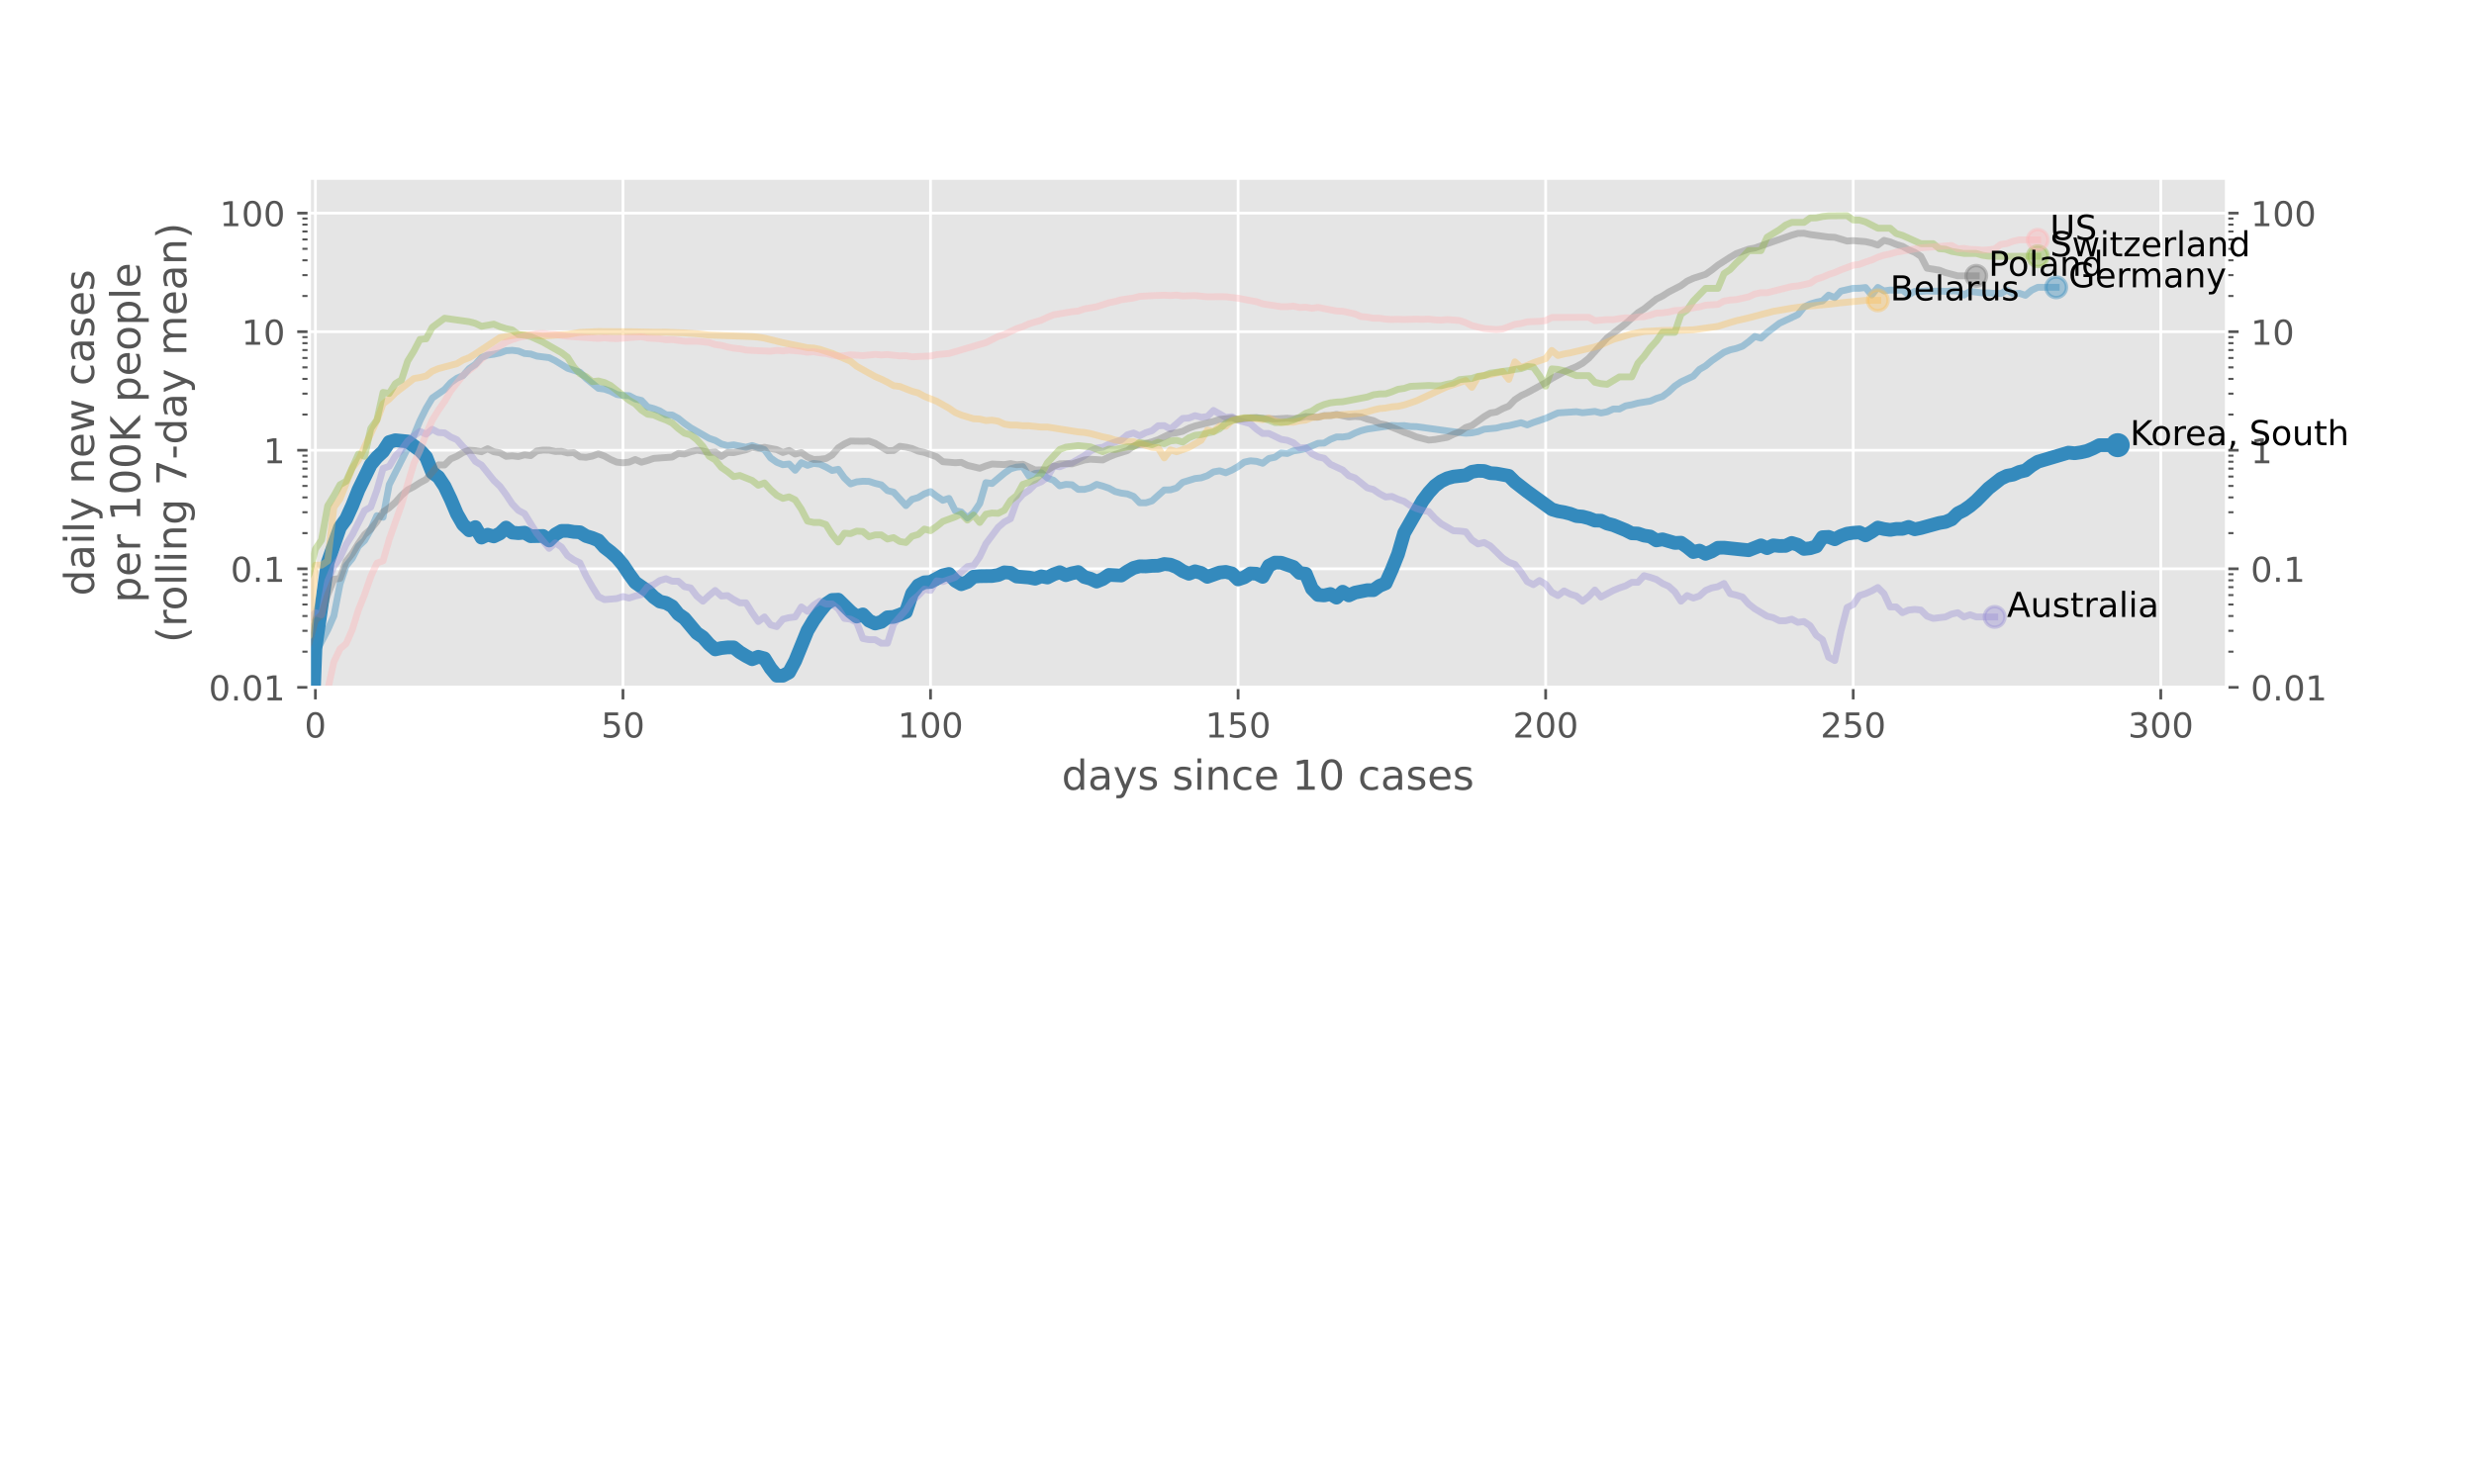 <?xml version="1.0" encoding="utf-8" standalone="no"?>
<!DOCTYPE svg PUBLIC "-//W3C//DTD SVG 1.1//EN"
  "http://www.w3.org/Graphics/SVG/1.1/DTD/svg11.dtd">
<!-- Created with matplotlib (https://matplotlib.org/) -->
<svg height="432pt" version="1.1" viewBox="0 0 720 432" width="720pt" xmlns="http://www.w3.org/2000/svg" xmlns:xlink="http://www.w3.org/1999/xlink">
 <defs>
  <style type="text/css">
*{stroke-linecap:butt;stroke-linejoin:round;}
  </style>
 </defs>
 <g id="figure_1">
  <g id="patch_1">
   <path d="M 0 432 
L 720 432 
L 720 0 
L 0 0 
z
" style="fill:#ffffff;"/>
  </g>
  <g id="axes_1">
   <g id="patch_2">
    <path d="M 90 200.095 
L 648 200.095 
L 648 51.84 
L 90 51.84 
z
" style="fill:#e5e5e5;"/>
   </g>
   <g id="matplotlib.axis_1">
    <g id="xtick_1">
     <g id="line2d_1">
      <path clip-path="url(#p44f452248f)" d="M 91.79 200.095 
L 91.79 51.84 
" style="fill:none;stroke:#ffffff;stroke-linecap:square;stroke-width:0.8;"/>
     </g>
     <g id="line2d_2">
      <defs>
       <path d="M 0 0 
L 0 3.5 
" id="mb97261827b" style="stroke:#555555;stroke-width:0.8;"/>
      </defs>
      <g>
       <use style="fill:#555555;stroke:#555555;stroke-width:0.8;" x="91.79" xlink:href="#mb97261827b" y="200.095"/>
      </g>
     </g>
     <g id="text_1">
      <!-- 0 -->
      <defs>
       <path d="M 31.781 66.406 
Q 24.172 66.406 20.328 58.906 
Q 16.5 51.422 16.5 36.375 
Q 16.5 21.391 20.328 13.891 
Q 24.172 6.391 31.781 6.391 
Q 39.453 6.391 43.281 13.891 
Q 47.125 21.391 47.125 36.375 
Q 47.125 51.422 43.281 58.906 
Q 39.453 66.406 31.781 66.406 
z
M 31.781 74.219 
Q 44.047 74.219 50.516 64.516 
Q 56.984 54.828 56.984 36.375 
Q 56.984 17.969 50.516 8.266 
Q 44.047 -1.422 31.781 -1.422 
Q 19.531 -1.422 13.062 8.266 
Q 6.594 17.969 6.594 36.375 
Q 6.594 54.828 13.062 64.516 
Q 19.531 74.219 31.781 74.219 
z
" id="DejaVuSans-48"/>
      </defs>
      <g style="fill:#555555;" transform="translate(88.609 214.693)scale(0.1 -0.1)">
       <use xlink:href="#DejaVuSans-48"/>
      </g>
     </g>
    </g>
    <g id="xtick_2">
     <g id="line2d_3">
      <path clip-path="url(#p44f452248f)" d="M 181.299 200.095 
L 181.299 51.84 
" style="fill:none;stroke:#ffffff;stroke-linecap:square;stroke-width:0.8;"/>
     </g>
     <g id="line2d_4">
      <g>
       <use style="fill:#555555;stroke:#555555;stroke-width:0.8;" x="181.299" xlink:href="#mb97261827b" y="200.095"/>
      </g>
     </g>
     <g id="text_2">
      <!-- 50 -->
      <defs>
       <path d="M 10.797 72.906 
L 49.516 72.906 
L 49.516 64.594 
L 19.828 64.594 
L 19.828 46.734 
Q 21.969 47.469 24.109 47.828 
Q 26.266 48.188 28.422 48.188 
Q 40.625 48.188 47.75 41.5 
Q 54.891 34.812 54.891 23.391 
Q 54.891 11.625 47.562 5.094 
Q 40.234 -1.422 26.906 -1.422 
Q 22.312 -1.422 17.547 -0.641 
Q 12.797 0.141 7.719 1.703 
L 7.719 11.625 
Q 12.109 9.234 16.797 8.062 
Q 21.484 6.891 26.703 6.891 
Q 35.156 6.891 40.078 11.328 
Q 45.016 15.766 45.016 23.391 
Q 45.016 31 40.078 35.438 
Q 35.156 39.891 26.703 39.891 
Q 22.75 39.891 18.812 39.016 
Q 14.891 38.141 10.797 36.281 
z
" id="DejaVuSans-53"/>
      </defs>
      <g style="fill:#555555;" transform="translate(174.937 214.693)scale(0.1 -0.1)">
       <use xlink:href="#DejaVuSans-53"/>
       <use x="63.623" xlink:href="#DejaVuSans-48"/>
      </g>
     </g>
    </g>
    <g id="xtick_3">
     <g id="line2d_5">
      <path clip-path="url(#p44f452248f)" d="M 270.808 200.095 
L 270.808 51.84 
" style="fill:none;stroke:#ffffff;stroke-linecap:square;stroke-width:0.8;"/>
     </g>
     <g id="line2d_6">
      <g>
       <use style="fill:#555555;stroke:#555555;stroke-width:0.8;" x="270.808" xlink:href="#mb97261827b" y="200.095"/>
      </g>
     </g>
     <g id="text_3">
      <!-- 100 -->
      <defs>
       <path d="M 12.406 8.297 
L 28.516 8.297 
L 28.516 63.922 
L 10.984 60.406 
L 10.984 69.391 
L 28.422 72.906 
L 38.281 72.906 
L 38.281 8.297 
L 54.391 8.297 
L 54.391 0 
L 12.406 0 
z
" id="DejaVuSans-49"/>
      </defs>
      <g style="fill:#555555;" transform="translate(261.265 214.693)scale(0.1 -0.1)">
       <use xlink:href="#DejaVuSans-49"/>
       <use x="63.623" xlink:href="#DejaVuSans-48"/>
       <use x="127.246" xlink:href="#DejaVuSans-48"/>
      </g>
     </g>
    </g>
    <g id="xtick_4">
     <g id="line2d_7">
      <path clip-path="url(#p44f452248f)" d="M 360.318 200.095 
L 360.318 51.84 
" style="fill:none;stroke:#ffffff;stroke-linecap:square;stroke-width:0.8;"/>
     </g>
     <g id="line2d_8">
      <g>
       <use style="fill:#555555;stroke:#555555;stroke-width:0.8;" x="360.318" xlink:href="#mb97261827b" y="200.095"/>
      </g>
     </g>
     <g id="text_4">
      <!-- 150 -->
      <g style="fill:#555555;" transform="translate(350.774 214.693)scale(0.1 -0.1)">
       <use xlink:href="#DejaVuSans-49"/>
       <use x="63.623" xlink:href="#DejaVuSans-53"/>
       <use x="127.246" xlink:href="#DejaVuSans-48"/>
      </g>
     </g>
    </g>
    <g id="xtick_5">
     <g id="line2d_9">
      <path clip-path="url(#p44f452248f)" d="M 449.827 200.095 
L 449.827 51.84 
" style="fill:none;stroke:#ffffff;stroke-linecap:square;stroke-width:0.8;"/>
     </g>
     <g id="line2d_10">
      <g>
       <use style="fill:#555555;stroke:#555555;stroke-width:0.8;" x="449.827" xlink:href="#mb97261827b" y="200.095"/>
      </g>
     </g>
     <g id="text_5">
      <!-- 200 -->
      <defs>
       <path d="M 19.188 8.297 
L 53.609 8.297 
L 53.609 0 
L 7.328 0 
L 7.328 8.297 
Q 12.938 14.109 22.625 23.891 
Q 32.328 33.688 34.812 36.531 
Q 39.547 41.844 41.422 45.531 
Q 43.312 49.219 43.312 52.781 
Q 43.312 58.594 39.234 62.25 
Q 35.156 65.922 28.609 65.922 
Q 23.969 65.922 18.812 64.312 
Q 13.672 62.703 7.812 59.422 
L 7.812 69.391 
Q 13.766 71.781 18.938 73 
Q 24.125 74.219 28.422 74.219 
Q 39.75 74.219 46.484 68.547 
Q 53.219 62.891 53.219 53.422 
Q 53.219 48.922 51.531 44.891 
Q 49.859 40.875 45.406 35.406 
Q 44.188 33.984 37.641 27.219 
Q 31.109 20.453 19.188 8.297 
z
" id="DejaVuSans-50"/>
      </defs>
      <g style="fill:#555555;" transform="translate(440.283 214.693)scale(0.1 -0.1)">
       <use xlink:href="#DejaVuSans-50"/>
       <use x="63.623" xlink:href="#DejaVuSans-48"/>
       <use x="127.246" xlink:href="#DejaVuSans-48"/>
      </g>
     </g>
    </g>
    <g id="xtick_6">
     <g id="line2d_11">
      <path clip-path="url(#p44f452248f)" d="M 539.336 200.095 
L 539.336 51.84 
" style="fill:none;stroke:#ffffff;stroke-linecap:square;stroke-width:0.8;"/>
     </g>
     <g id="line2d_12">
      <g>
       <use style="fill:#555555;stroke:#555555;stroke-width:0.8;" x="539.336" xlink:href="#mb97261827b" y="200.095"/>
      </g>
     </g>
     <g id="text_6">
      <!-- 250 -->
      <g style="fill:#555555;" transform="translate(529.792 214.693)scale(0.1 -0.1)">
       <use xlink:href="#DejaVuSans-50"/>
       <use x="63.623" xlink:href="#DejaVuSans-53"/>
       <use x="127.246" xlink:href="#DejaVuSans-48"/>
      </g>
     </g>
    </g>
    <g id="xtick_7">
     <g id="line2d_13">
      <path clip-path="url(#p44f452248f)" d="M 628.845 200.095 
L 628.845 51.84 
" style="fill:none;stroke:#ffffff;stroke-linecap:square;stroke-width:0.8;"/>
     </g>
     <g id="line2d_14">
      <g>
       <use style="fill:#555555;stroke:#555555;stroke-width:0.8;" x="628.845" xlink:href="#mb97261827b" y="200.095"/>
      </g>
     </g>
     <g id="text_7">
      <!-- 300 -->
      <defs>
       <path d="M 40.578 39.312 
Q 47.656 37.797 51.625 33 
Q 55.609 28.219 55.609 21.188 
Q 55.609 10.406 48.188 4.484 
Q 40.766 -1.422 27.094 -1.422 
Q 22.516 -1.422 17.656 -0.516 
Q 12.797 0.391 7.625 2.203 
L 7.625 11.719 
Q 11.719 9.328 16.594 8.109 
Q 21.484 6.891 26.812 6.891 
Q 36.078 6.891 40.938 10.547 
Q 45.797 14.203 45.797 21.188 
Q 45.797 27.641 41.281 31.266 
Q 36.766 34.906 28.719 34.906 
L 20.219 34.906 
L 20.219 43.016 
L 29.109 43.016 
Q 36.375 43.016 40.234 45.922 
Q 44.094 48.828 44.094 54.297 
Q 44.094 59.906 40.109 62.906 
Q 36.141 65.922 28.719 65.922 
Q 24.656 65.922 20.016 65.031 
Q 15.375 64.156 9.812 62.312 
L 9.812 71.094 
Q 15.438 72.656 20.344 73.438 
Q 25.25 74.219 29.594 74.219 
Q 40.828 74.219 47.359 69.109 
Q 53.906 64.016 53.906 55.328 
Q 53.906 49.266 50.438 45.094 
Q 46.969 40.922 40.578 39.312 
z
" id="DejaVuSans-51"/>
      </defs>
      <g style="fill:#555555;" transform="translate(619.301 214.693)scale(0.1 -0.1)">
       <use xlink:href="#DejaVuSans-51"/>
       <use x="63.623" xlink:href="#DejaVuSans-48"/>
       <use x="127.246" xlink:href="#DejaVuSans-48"/>
      </g>
     </g>
    </g>
    <g id="text_8">
     <!-- days since 10 cases -->
     <defs>
      <path d="M 45.406 46.391 
L 45.406 75.984 
L 54.391 75.984 
L 54.391 0 
L 45.406 0 
L 45.406 8.203 
Q 42.578 3.328 38.25 0.953 
Q 33.938 -1.422 27.875 -1.422 
Q 17.969 -1.422 11.734 6.484 
Q 5.516 14.406 5.516 27.297 
Q 5.516 40.188 11.734 48.094 
Q 17.969 56 27.875 56 
Q 33.938 56 38.25 53.625 
Q 42.578 51.266 45.406 46.391 
z
M 14.797 27.297 
Q 14.797 17.391 18.875 11.75 
Q 22.953 6.109 30.078 6.109 
Q 37.203 6.109 41.297 11.75 
Q 45.406 17.391 45.406 27.297 
Q 45.406 37.203 41.297 42.844 
Q 37.203 48.484 30.078 48.484 
Q 22.953 48.484 18.875 42.844 
Q 14.797 37.203 14.797 27.297 
z
" id="DejaVuSans-100"/>
      <path d="M 34.281 27.484 
Q 23.391 27.484 19.188 25 
Q 14.984 22.516 14.984 16.5 
Q 14.984 11.719 18.141 8.906 
Q 21.297 6.109 26.703 6.109 
Q 34.188 6.109 38.703 11.406 
Q 43.219 16.703 43.219 25.484 
L 43.219 27.484 
z
M 52.203 31.203 
L 52.203 0 
L 43.219 0 
L 43.219 8.297 
Q 40.141 3.328 35.547 0.953 
Q 30.953 -1.422 24.312 -1.422 
Q 15.922 -1.422 10.953 3.297 
Q 6 8.016 6 15.922 
Q 6 25.141 12.172 29.828 
Q 18.359 34.516 30.609 34.516 
L 43.219 34.516 
L 43.219 35.406 
Q 43.219 41.609 39.141 45 
Q 35.062 48.391 27.688 48.391 
Q 23 48.391 18.547 47.266 
Q 14.109 46.141 10.016 43.891 
L 10.016 52.203 
Q 14.938 54.109 19.578 55.047 
Q 24.219 56 28.609 56 
Q 40.484 56 46.344 49.844 
Q 52.203 43.703 52.203 31.203 
z
" id="DejaVuSans-97"/>
      <path d="M 32.172 -5.078 
Q 28.375 -14.844 24.75 -17.812 
Q 21.141 -20.797 15.094 -20.797 
L 7.906 -20.797 
L 7.906 -13.281 
L 13.188 -13.281 
Q 16.891 -13.281 18.938 -11.516 
Q 21 -9.766 23.484 -3.219 
L 25.094 0.875 
L 2.984 54.688 
L 12.5 54.688 
L 29.594 11.922 
L 46.688 54.688 
L 56.203 54.688 
z
" id="DejaVuSans-121"/>
      <path d="M 44.281 53.078 
L 44.281 44.578 
Q 40.484 46.531 36.375 47.5 
Q 32.281 48.484 27.875 48.484 
Q 21.188 48.484 17.844 46.438 
Q 14.5 44.391 14.5 40.281 
Q 14.5 37.156 16.891 35.375 
Q 19.281 33.594 26.516 31.984 
L 29.594 31.297 
Q 39.156 29.25 43.188 25.516 
Q 47.219 21.781 47.219 15.094 
Q 47.219 7.469 41.188 3.016 
Q 35.156 -1.422 24.609 -1.422 
Q 20.219 -1.422 15.453 -0.562 
Q 10.688 0.297 5.422 2 
L 5.422 11.281 
Q 10.406 8.688 15.234 7.391 
Q 20.062 6.109 24.812 6.109 
Q 31.156 6.109 34.562 8.281 
Q 37.984 10.453 37.984 14.406 
Q 37.984 18.062 35.516 20.016 
Q 33.062 21.969 24.703 23.781 
L 21.578 24.516 
Q 13.234 26.266 9.516 29.906 
Q 5.812 33.547 5.812 39.891 
Q 5.812 47.609 11.281 51.797 
Q 16.75 56 26.812 56 
Q 31.781 56 36.172 55.266 
Q 40.578 54.547 44.281 53.078 
z
" id="DejaVuSans-115"/>
      <path id="DejaVuSans-32"/>
      <path d="M 9.422 54.688 
L 18.406 54.688 
L 18.406 0 
L 9.422 0 
z
M 9.422 75.984 
L 18.406 75.984 
L 18.406 64.594 
L 9.422 64.594 
z
" id="DejaVuSans-105"/>
      <path d="M 54.891 33.016 
L 54.891 0 
L 45.906 0 
L 45.906 32.719 
Q 45.906 40.484 42.875 44.328 
Q 39.844 48.188 33.797 48.188 
Q 26.516 48.188 22.312 43.547 
Q 18.109 38.922 18.109 30.906 
L 18.109 0 
L 9.078 0 
L 9.078 54.688 
L 18.109 54.688 
L 18.109 46.188 
Q 21.344 51.125 25.703 53.562 
Q 30.078 56 35.797 56 
Q 45.219 56 50.047 50.172 
Q 54.891 44.344 54.891 33.016 
z
" id="DejaVuSans-110"/>
      <path d="M 48.781 52.594 
L 48.781 44.188 
Q 44.969 46.297 41.141 47.344 
Q 37.312 48.391 33.406 48.391 
Q 24.656 48.391 19.812 42.844 
Q 14.984 37.312 14.984 27.297 
Q 14.984 17.281 19.812 11.734 
Q 24.656 6.203 33.406 6.203 
Q 37.312 6.203 41.141 7.25 
Q 44.969 8.297 48.781 10.406 
L 48.781 2.094 
Q 45.016 0.344 40.984 -0.531 
Q 36.969 -1.422 32.422 -1.422 
Q 20.062 -1.422 12.781 6.344 
Q 5.516 14.109 5.516 27.297 
Q 5.516 40.672 12.859 48.328 
Q 20.219 56 33.016 56 
Q 37.156 56 41.109 55.141 
Q 45.062 54.297 48.781 52.594 
z
" id="DejaVuSans-99"/>
      <path d="M 56.203 29.594 
L 56.203 25.203 
L 14.891 25.203 
Q 15.484 15.922 20.484 11.062 
Q 25.484 6.203 34.422 6.203 
Q 39.594 6.203 44.453 7.469 
Q 49.312 8.734 54.109 11.281 
L 54.109 2.781 
Q 49.266 0.734 44.188 -0.344 
Q 39.109 -1.422 33.891 -1.422 
Q 20.797 -1.422 13.156 6.188 
Q 5.516 13.812 5.516 26.812 
Q 5.516 40.234 12.766 48.109 
Q 20.016 56 32.328 56 
Q 43.359 56 49.781 48.891 
Q 56.203 41.797 56.203 29.594 
z
M 47.219 32.234 
Q 47.125 39.594 43.094 43.984 
Q 39.062 48.391 32.422 48.391 
Q 24.906 48.391 20.391 44.141 
Q 15.875 39.891 15.188 32.172 
z
" id="DejaVuSans-101"/>
     </defs>
     <g style="fill:#555555;" transform="translate(308.977 229.891)scale(0.12 -0.12)">
      <use xlink:href="#DejaVuSans-100"/>
      <use x="63.477" xlink:href="#DejaVuSans-97"/>
      <use x="124.756" xlink:href="#DejaVuSans-121"/>
      <use x="183.936" xlink:href="#DejaVuSans-115"/>
      <use x="236.035" xlink:href="#DejaVuSans-32"/>
      <use x="267.822" xlink:href="#DejaVuSans-115"/>
      <use x="319.922" xlink:href="#DejaVuSans-105"/>
      <use x="347.705" xlink:href="#DejaVuSans-110"/>
      <use x="411.084" xlink:href="#DejaVuSans-99"/>
      <use x="466.064" xlink:href="#DejaVuSans-101"/>
      <use x="527.588" xlink:href="#DejaVuSans-32"/>
      <use x="559.375" xlink:href="#DejaVuSans-49"/>
      <use x="622.998" xlink:href="#DejaVuSans-48"/>
      <use x="686.621" xlink:href="#DejaVuSans-32"/>
      <use x="718.408" xlink:href="#DejaVuSans-99"/>
      <use x="773.389" xlink:href="#DejaVuSans-97"/>
      <use x="834.668" xlink:href="#DejaVuSans-115"/>
      <use x="886.768" xlink:href="#DejaVuSans-101"/>
      <use x="948.291" xlink:href="#DejaVuSans-115"/>
     </g>
    </g>
   </g>
   <g id="matplotlib.axis_2">
    <g id="ytick_1">
     <g id="line2d_15">
      <path clip-path="url(#p44f452248f)" d="M 90 200.095 
L 648 200.095 
" style="fill:none;stroke:#ffffff;stroke-linecap:square;stroke-width:0.8;"/>
     </g>
     <g id="line2d_16">
      <defs>
       <path d="M 0 0 
L -3.5 0 
" id="mce65cfa6e4" style="stroke:#555555;stroke-width:0.8;"/>
      </defs>
      <g>
       <use style="fill:#555555;stroke:#555555;stroke-width:0.8;" x="90" xlink:href="#mce65cfa6e4" y="200.095"/>
      </g>
     </g>
     <g id="line2d_17">
      <defs>
       <path d="M 0 0 
L 3.5 0 
" id="mf72bd83e1b" style="stroke:#555555;stroke-width:0.8;"/>
      </defs>
      <g>
       <use style="fill:#555555;stroke:#555555;stroke-width:0.8;" x="648" xlink:href="#mf72bd83e1b" y="200.095"/>
      </g>
     </g>
     <g id="text_9">
      <!-- 0.01 -->
      <defs>
       <path d="M 10.688 12.406 
L 21 12.406 
L 21 0 
L 10.688 0 
z
" id="DejaVuSans-46"/>
      </defs>
      <g style="fill:#555555;" transform="translate(60.734 203.894)scale(0.1 -0.1)">
       <use xlink:href="#DejaVuSans-48"/>
       <use x="63.623" xlink:href="#DejaVuSans-46"/>
       <use x="95.41" xlink:href="#DejaVuSans-48"/>
       <use x="159.033" xlink:href="#DejaVuSans-49"/>
      </g>
     </g>
     <g id="text_10">
      <!-- 0.01 -->
      <g style="fill:#555555;" transform="translate(655 203.894)scale(0.1 -0.1)">
       <use xlink:href="#DejaVuSans-48"/>
       <use x="63.623" xlink:href="#DejaVuSans-46"/>
       <use x="95.41" xlink:href="#DejaVuSans-48"/>
       <use x="159.033" xlink:href="#DejaVuSans-49"/>
      </g>
     </g>
    </g>
    <g id="ytick_2">
     <g id="line2d_18">
      <path clip-path="url(#p44f452248f)" d="M 90 165.582 
L 648 165.582 
" style="fill:none;stroke:#ffffff;stroke-linecap:square;stroke-width:0.8;"/>
     </g>
     <g id="line2d_19">
      <g>
       <use style="fill:#555555;stroke:#555555;stroke-width:0.8;" x="90" xlink:href="#mce65cfa6e4" y="165.582"/>
      </g>
     </g>
     <g id="line2d_20">
      <g>
       <use style="fill:#555555;stroke:#555555;stroke-width:0.8;" x="648" xlink:href="#mf72bd83e1b" y="165.582"/>
      </g>
     </g>
     <g id="text_11">
      <!-- 0.1 -->
      <g style="fill:#555555;" transform="translate(67.097 169.381)scale(0.1 -0.1)">
       <use xlink:href="#DejaVuSans-48"/>
       <use x="63.623" xlink:href="#DejaVuSans-46"/>
       <use x="95.41" xlink:href="#DejaVuSans-49"/>
      </g>
     </g>
     <g id="text_12">
      <!-- 0.1 -->
      <g style="fill:#555555;" transform="translate(655 169.381)scale(0.1 -0.1)">
       <use xlink:href="#DejaVuSans-48"/>
       <use x="63.623" xlink:href="#DejaVuSans-46"/>
       <use x="95.41" xlink:href="#DejaVuSans-49"/>
      </g>
     </g>
    </g>
    <g id="ytick_3">
     <g id="line2d_21">
      <path clip-path="url(#p44f452248f)" d="M 90 131.069 
L 648 131.069 
" style="fill:none;stroke:#ffffff;stroke-linecap:square;stroke-width:0.8;"/>
     </g>
     <g id="line2d_22">
      <g>
       <use style="fill:#555555;stroke:#555555;stroke-width:0.8;" x="90" xlink:href="#mce65cfa6e4" y="131.069"/>
      </g>
     </g>
     <g id="line2d_23">
      <g>
       <use style="fill:#555555;stroke:#555555;stroke-width:0.8;" x="648" xlink:href="#mf72bd83e1b" y="131.069"/>
      </g>
     </g>
     <g id="text_13">
      <!-- 1 -->
      <g style="fill:#555555;" transform="translate(76.638 134.868)scale(0.1 -0.1)">
       <use xlink:href="#DejaVuSans-49"/>
      </g>
     </g>
     <g id="text_14">
      <!-- 1 -->
      <g style="fill:#555555;" transform="translate(655 134.868)scale(0.1 -0.1)">
       <use xlink:href="#DejaVuSans-49"/>
      </g>
     </g>
    </g>
    <g id="ytick_4">
     <g id="line2d_24">
      <path clip-path="url(#p44f452248f)" d="M 90 96.556 
L 648 96.556 
" style="fill:none;stroke:#ffffff;stroke-linecap:square;stroke-width:0.8;"/>
     </g>
     <g id="line2d_25">
      <g>
       <use style="fill:#555555;stroke:#555555;stroke-width:0.8;" x="90" xlink:href="#mce65cfa6e4" y="96.556"/>
      </g>
     </g>
     <g id="line2d_26">
      <g>
       <use style="fill:#555555;stroke:#555555;stroke-width:0.8;" x="648" xlink:href="#mf72bd83e1b" y="96.556"/>
      </g>
     </g>
     <g id="text_15">
      <!-- 10 -->
      <g style="fill:#555555;" transform="translate(70.275 100.355)scale(0.1 -0.1)">
       <use xlink:href="#DejaVuSans-49"/>
       <use x="63.623" xlink:href="#DejaVuSans-48"/>
      </g>
     </g>
     <g id="text_16">
      <!-- 10 -->
      <g style="fill:#555555;" transform="translate(655 100.355)scale(0.1 -0.1)">
       <use xlink:href="#DejaVuSans-49"/>
       <use x="63.623" xlink:href="#DejaVuSans-48"/>
      </g>
     </g>
    </g>
    <g id="ytick_5">
     <g id="line2d_27">
      <path clip-path="url(#p44f452248f)" d="M 90 62.043 
L 648 62.043 
" style="fill:none;stroke:#ffffff;stroke-linecap:square;stroke-width:0.8;"/>
     </g>
     <g id="line2d_28">
      <g>
       <use style="fill:#555555;stroke:#555555;stroke-width:0.8;" x="90" xlink:href="#mce65cfa6e4" y="62.043"/>
      </g>
     </g>
     <g id="line2d_29">
      <g>
       <use style="fill:#555555;stroke:#555555;stroke-width:0.8;" x="648" xlink:href="#mf72bd83e1b" y="62.043"/>
      </g>
     </g>
     <g id="text_17">
      <!-- 100 -->
      <g style="fill:#555555;" transform="translate(63.913 65.842)scale(0.1 -0.1)">
       <use xlink:href="#DejaVuSans-49"/>
       <use x="63.623" xlink:href="#DejaVuSans-48"/>
       <use x="127.246" xlink:href="#DejaVuSans-48"/>
      </g>
     </g>
     <g id="text_18">
      <!-- 100 -->
      <g style="fill:#555555;" transform="translate(655 65.842)scale(0.1 -0.1)">
       <use xlink:href="#DejaVuSans-49"/>
       <use x="63.623" xlink:href="#DejaVuSans-48"/>
       <use x="127.246" xlink:href="#DejaVuSans-48"/>
      </g>
     </g>
    </g>
    <g id="ytick_6">
     <g id="line2d_30">
      <defs>
       <path d="M 0 0 
L -2 0 
" id="m194d63a956" style="stroke:#555555;stroke-width:0.6;"/>
      </defs>
      <g>
       <use style="fill:#555555;stroke:#555555;stroke-width:0.6;" x="90" xlink:href="#m194d63a956" y="189.705"/>
      </g>
     </g>
     <g id="line2d_31">
      <defs>
       <path d="M 0 0 
L 2 0 
" id="mac21c5fdf1" style="stroke:#555555;stroke-width:0.6;"/>
      </defs>
      <g>
       <use style="fill:#555555;stroke:#555555;stroke-width:0.6;" x="648" xlink:href="#mac21c5fdf1" y="189.705"/>
      </g>
     </g>
    </g>
    <g id="ytick_7">
     <g id="line2d_32">
      <g>
       <use style="fill:#555555;stroke:#555555;stroke-width:0.6;" x="90" xlink:href="#m194d63a956" y="183.628"/>
      </g>
     </g>
     <g id="line2d_33">
      <g>
       <use style="fill:#555555;stroke:#555555;stroke-width:0.6;" x="648" xlink:href="#mac21c5fdf1" y="183.628"/>
      </g>
     </g>
    </g>
    <g id="ytick_8">
     <g id="line2d_34">
      <g>
       <use style="fill:#555555;stroke:#555555;stroke-width:0.6;" x="90" xlink:href="#m194d63a956" y="179.316"/>
      </g>
     </g>
     <g id="line2d_35">
      <g>
       <use style="fill:#555555;stroke:#555555;stroke-width:0.6;" x="648" xlink:href="#mac21c5fdf1" y="179.316"/>
      </g>
     </g>
    </g>
    <g id="ytick_9">
     <g id="line2d_36">
      <g>
       <use style="fill:#555555;stroke:#555555;stroke-width:0.6;" x="90" xlink:href="#m194d63a956" y="175.971"/>
      </g>
     </g>
     <g id="line2d_37">
      <g>
       <use style="fill:#555555;stroke:#555555;stroke-width:0.6;" x="648" xlink:href="#mac21c5fdf1" y="175.971"/>
      </g>
     </g>
    </g>
    <g id="ytick_10">
     <g id="line2d_38">
      <g>
       <use style="fill:#555555;stroke:#555555;stroke-width:0.6;" x="90" xlink:href="#m194d63a956" y="173.238"/>
      </g>
     </g>
     <g id="line2d_39">
      <g>
       <use style="fill:#555555;stroke:#555555;stroke-width:0.6;" x="648" xlink:href="#mac21c5fdf1" y="173.238"/>
      </g>
     </g>
    </g>
    <g id="ytick_11">
     <g id="line2d_40">
      <g>
       <use style="fill:#555555;stroke:#555555;stroke-width:0.6;" x="90" xlink:href="#m194d63a956" y="170.928"/>
      </g>
     </g>
     <g id="line2d_41">
      <g>
       <use style="fill:#555555;stroke:#555555;stroke-width:0.6;" x="648" xlink:href="#mac21c5fdf1" y="170.928"/>
      </g>
     </g>
    </g>
    <g id="ytick_12">
     <g id="line2d_42">
      <g>
       <use style="fill:#555555;stroke:#555555;stroke-width:0.6;" x="90" xlink:href="#m194d63a956" y="168.926"/>
      </g>
     </g>
     <g id="line2d_43">
      <g>
       <use style="fill:#555555;stroke:#555555;stroke-width:0.6;" x="648" xlink:href="#mac21c5fdf1" y="168.926"/>
      </g>
     </g>
    </g>
    <g id="ytick_13">
     <g id="line2d_44">
      <g>
       <use style="fill:#555555;stroke:#555555;stroke-width:0.6;" x="90" xlink:href="#m194d63a956" y="167.161"/>
      </g>
     </g>
     <g id="line2d_45">
      <g>
       <use style="fill:#555555;stroke:#555555;stroke-width:0.6;" x="648" xlink:href="#mac21c5fdf1" y="167.161"/>
      </g>
     </g>
    </g>
    <g id="ytick_14">
     <g id="line2d_46">
      <g>
       <use style="fill:#555555;stroke:#555555;stroke-width:0.6;" x="90" xlink:href="#m194d63a956" y="155.192"/>
      </g>
     </g>
     <g id="line2d_47">
      <g>
       <use style="fill:#555555;stroke:#555555;stroke-width:0.6;" x="648" xlink:href="#mac21c5fdf1" y="155.192"/>
      </g>
     </g>
    </g>
    <g id="ytick_15">
     <g id="line2d_48">
      <g>
       <use style="fill:#555555;stroke:#555555;stroke-width:0.6;" x="90" xlink:href="#m194d63a956" y="149.115"/>
      </g>
     </g>
     <g id="line2d_49">
      <g>
       <use style="fill:#555555;stroke:#555555;stroke-width:0.6;" x="648" xlink:href="#mac21c5fdf1" y="149.115"/>
      </g>
     </g>
    </g>
    <g id="ytick_16">
     <g id="line2d_50">
      <g>
       <use style="fill:#555555;stroke:#555555;stroke-width:0.6;" x="90" xlink:href="#m194d63a956" y="144.803"/>
      </g>
     </g>
     <g id="line2d_51">
      <g>
       <use style="fill:#555555;stroke:#555555;stroke-width:0.6;" x="648" xlink:href="#mac21c5fdf1" y="144.803"/>
      </g>
     </g>
    </g>
    <g id="ytick_17">
     <g id="line2d_52">
      <g>
       <use style="fill:#555555;stroke:#555555;stroke-width:0.6;" x="90" xlink:href="#m194d63a956" y="141.458"/>
      </g>
     </g>
     <g id="line2d_53">
      <g>
       <use style="fill:#555555;stroke:#555555;stroke-width:0.6;" x="648" xlink:href="#mac21c5fdf1" y="141.458"/>
      </g>
     </g>
    </g>
    <g id="ytick_18">
     <g id="line2d_54">
      <g>
       <use style="fill:#555555;stroke:#555555;stroke-width:0.6;" x="90" xlink:href="#m194d63a956" y="138.725"/>
      </g>
     </g>
     <g id="line2d_55">
      <g>
       <use style="fill:#555555;stroke:#555555;stroke-width:0.6;" x="648" xlink:href="#mac21c5fdf1" y="138.725"/>
      </g>
     </g>
    </g>
    <g id="ytick_19">
     <g id="line2d_56">
      <g>
       <use style="fill:#555555;stroke:#555555;stroke-width:0.6;" x="90" xlink:href="#m194d63a956" y="136.415"/>
      </g>
     </g>
     <g id="line2d_57">
      <g>
       <use style="fill:#555555;stroke:#555555;stroke-width:0.6;" x="648" xlink:href="#mac21c5fdf1" y="136.415"/>
      </g>
     </g>
    </g>
    <g id="ytick_20">
     <g id="line2d_58">
      <g>
       <use style="fill:#555555;stroke:#555555;stroke-width:0.6;" x="90" xlink:href="#m194d63a956" y="134.413"/>
      </g>
     </g>
     <g id="line2d_59">
      <g>
       <use style="fill:#555555;stroke:#555555;stroke-width:0.6;" x="648" xlink:href="#mac21c5fdf1" y="134.413"/>
      </g>
     </g>
    </g>
    <g id="ytick_21">
     <g id="line2d_60">
      <g>
       <use style="fill:#555555;stroke:#555555;stroke-width:0.6;" x="90" xlink:href="#m194d63a956" y="132.648"/>
      </g>
     </g>
     <g id="line2d_61">
      <g>
       <use style="fill:#555555;stroke:#555555;stroke-width:0.6;" x="648" xlink:href="#mac21c5fdf1" y="132.648"/>
      </g>
     </g>
    </g>
    <g id="ytick_22">
     <g id="line2d_62">
      <g>
       <use style="fill:#555555;stroke:#555555;stroke-width:0.6;" x="90" xlink:href="#m194d63a956" y="120.679"/>
      </g>
     </g>
     <g id="line2d_63">
      <g>
       <use style="fill:#555555;stroke:#555555;stroke-width:0.6;" x="648" xlink:href="#mac21c5fdf1" y="120.679"/>
      </g>
     </g>
    </g>
    <g id="ytick_23">
     <g id="line2d_64">
      <g>
       <use style="fill:#555555;stroke:#555555;stroke-width:0.6;" x="90" xlink:href="#m194d63a956" y="114.602"/>
      </g>
     </g>
     <g id="line2d_65">
      <g>
       <use style="fill:#555555;stroke:#555555;stroke-width:0.6;" x="648" xlink:href="#mac21c5fdf1" y="114.602"/>
      </g>
     </g>
    </g>
    <g id="ytick_24">
     <g id="line2d_66">
      <g>
       <use style="fill:#555555;stroke:#555555;stroke-width:0.6;" x="90" xlink:href="#m194d63a956" y="110.29"/>
      </g>
     </g>
     <g id="line2d_67">
      <g>
       <use style="fill:#555555;stroke:#555555;stroke-width:0.6;" x="648" xlink:href="#mac21c5fdf1" y="110.29"/>
      </g>
     </g>
    </g>
    <g id="ytick_25">
     <g id="line2d_68">
      <g>
       <use style="fill:#555555;stroke:#555555;stroke-width:0.6;" x="90" xlink:href="#m194d63a956" y="106.945"/>
      </g>
     </g>
     <g id="line2d_69">
      <g>
       <use style="fill:#555555;stroke:#555555;stroke-width:0.6;" x="648" xlink:href="#mac21c5fdf1" y="106.945"/>
      </g>
     </g>
    </g>
    <g id="ytick_26">
     <g id="line2d_70">
      <g>
       <use style="fill:#555555;stroke:#555555;stroke-width:0.6;" x="90" xlink:href="#m194d63a956" y="104.212"/>
      </g>
     </g>
     <g id="line2d_71">
      <g>
       <use style="fill:#555555;stroke:#555555;stroke-width:0.6;" x="648" xlink:href="#mac21c5fdf1" y="104.212"/>
      </g>
     </g>
    </g>
    <g id="ytick_27">
     <g id="line2d_72">
      <g>
       <use style="fill:#555555;stroke:#555555;stroke-width:0.6;" x="90" xlink:href="#m194d63a956" y="101.902"/>
      </g>
     </g>
     <g id="line2d_73">
      <g>
       <use style="fill:#555555;stroke:#555555;stroke-width:0.6;" x="648" xlink:href="#mac21c5fdf1" y="101.902"/>
      </g>
     </g>
    </g>
    <g id="ytick_28">
     <g id="line2d_74">
      <g>
       <use style="fill:#555555;stroke:#555555;stroke-width:0.6;" x="90" xlink:href="#m194d63a956" y="99.9"/>
      </g>
     </g>
     <g id="line2d_75">
      <g>
       <use style="fill:#555555;stroke:#555555;stroke-width:0.6;" x="648" xlink:href="#mac21c5fdf1" y="99.9"/>
      </g>
     </g>
    </g>
    <g id="ytick_29">
     <g id="line2d_76">
      <g>
       <use style="fill:#555555;stroke:#555555;stroke-width:0.6;" x="90" xlink:href="#m194d63a956" y="98.135"/>
      </g>
     </g>
     <g id="line2d_77">
      <g>
       <use style="fill:#555555;stroke:#555555;stroke-width:0.6;" x="648" xlink:href="#mac21c5fdf1" y="98.135"/>
      </g>
     </g>
    </g>
    <g id="ytick_30">
     <g id="line2d_78">
      <g>
       <use style="fill:#555555;stroke:#555555;stroke-width:0.6;" x="90" xlink:href="#m194d63a956" y="86.166"/>
      </g>
     </g>
     <g id="line2d_79">
      <g>
       <use style="fill:#555555;stroke:#555555;stroke-width:0.6;" x="648" xlink:href="#mac21c5fdf1" y="86.166"/>
      </g>
     </g>
    </g>
    <g id="ytick_31">
     <g id="line2d_80">
      <g>
       <use style="fill:#555555;stroke:#555555;stroke-width:0.6;" x="90" xlink:href="#m194d63a956" y="80.089"/>
      </g>
     </g>
     <g id="line2d_81">
      <g>
       <use style="fill:#555555;stroke:#555555;stroke-width:0.6;" x="648" xlink:href="#mac21c5fdf1" y="80.089"/>
      </g>
     </g>
    </g>
    <g id="ytick_32">
     <g id="line2d_82">
      <g>
       <use style="fill:#555555;stroke:#555555;stroke-width:0.6;" x="90" xlink:href="#m194d63a956" y="75.777"/>
      </g>
     </g>
     <g id="line2d_83">
      <g>
       <use style="fill:#555555;stroke:#555555;stroke-width:0.6;" x="648" xlink:href="#mac21c5fdf1" y="75.777"/>
      </g>
     </g>
    </g>
    <g id="ytick_33">
     <g id="line2d_84">
      <g>
       <use style="fill:#555555;stroke:#555555;stroke-width:0.6;" x="90" xlink:href="#m194d63a956" y="72.432"/>
      </g>
     </g>
     <g id="line2d_85">
      <g>
       <use style="fill:#555555;stroke:#555555;stroke-width:0.6;" x="648" xlink:href="#mac21c5fdf1" y="72.432"/>
      </g>
     </g>
    </g>
    <g id="ytick_34">
     <g id="line2d_86">
      <g>
       <use style="fill:#555555;stroke:#555555;stroke-width:0.6;" x="90" xlink:href="#m194d63a956" y="69.699"/>
      </g>
     </g>
     <g id="line2d_87">
      <g>
       <use style="fill:#555555;stroke:#555555;stroke-width:0.6;" x="648" xlink:href="#mac21c5fdf1" y="69.699"/>
      </g>
     </g>
    </g>
    <g id="ytick_35">
     <g id="line2d_88">
      <g>
       <use style="fill:#555555;stroke:#555555;stroke-width:0.6;" x="90" xlink:href="#m194d63a956" y="67.389"/>
      </g>
     </g>
     <g id="line2d_89">
      <g>
       <use style="fill:#555555;stroke:#555555;stroke-width:0.6;" x="648" xlink:href="#mac21c5fdf1" y="67.389"/>
      </g>
     </g>
    </g>
    <g id="ytick_36">
     <g id="line2d_90">
      <g>
       <use style="fill:#555555;stroke:#555555;stroke-width:0.6;" x="90" xlink:href="#m194d63a956" y="65.387"/>
      </g>
     </g>
     <g id="line2d_91">
      <g>
       <use style="fill:#555555;stroke:#555555;stroke-width:0.6;" x="648" xlink:href="#mac21c5fdf1" y="65.387"/>
      </g>
     </g>
    </g>
    <g id="ytick_37">
     <g id="line2d_92">
      <g>
       <use style="fill:#555555;stroke:#555555;stroke-width:0.6;" x="90" xlink:href="#m194d63a956" y="63.622"/>
      </g>
     </g>
     <g id="line2d_93">
      <g>
       <use style="fill:#555555;stroke:#555555;stroke-width:0.6;" x="648" xlink:href="#mac21c5fdf1" y="63.622"/>
      </g>
     </g>
    </g>
    <g id="text_19">
     <!-- daily new cases -->
     <defs>
      <path d="M 9.422 75.984 
L 18.406 75.984 
L 18.406 0 
L 9.422 0 
z
" id="DejaVuSans-108"/>
      <path d="M 4.203 54.688 
L 13.188 54.688 
L 24.422 12.016 
L 35.594 54.688 
L 46.188 54.688 
L 57.422 12.016 
L 68.609 54.688 
L 77.594 54.688 
L 63.281 0 
L 52.688 0 
L 40.922 44.828 
L 29.109 0 
L 18.5 0 
z
" id="DejaVuSans-119"/>
     </defs>
     <g style="fill:#555555;" transform="translate(27.364 173.472)rotate(-90)scale(0.12 -0.12)">
      <use xlink:href="#DejaVuSans-100"/>
      <use x="63.477" xlink:href="#DejaVuSans-97"/>
      <use x="124.756" xlink:href="#DejaVuSans-105"/>
      <use x="152.539" xlink:href="#DejaVuSans-108"/>
      <use x="180.322" xlink:href="#DejaVuSans-121"/>
      <use x="239.502" xlink:href="#DejaVuSans-32"/>
      <use x="271.289" xlink:href="#DejaVuSans-110"/>
      <use x="334.668" xlink:href="#DejaVuSans-101"/>
      <use x="396.191" xlink:href="#DejaVuSans-119"/>
      <use x="477.979" xlink:href="#DejaVuSans-32"/>
      <use x="509.766" xlink:href="#DejaVuSans-99"/>
      <use x="564.746" xlink:href="#DejaVuSans-97"/>
      <use x="626.025" xlink:href="#DejaVuSans-115"/>
      <use x="678.125" xlink:href="#DejaVuSans-101"/>
      <use x="739.648" xlink:href="#DejaVuSans-115"/>
     </g>
     <!-- per 100K people -->
     <defs>
      <path d="M 18.109 8.203 
L 18.109 -20.797 
L 9.078 -20.797 
L 9.078 54.688 
L 18.109 54.688 
L 18.109 46.391 
Q 20.953 51.266 25.266 53.625 
Q 29.594 56 35.594 56 
Q 45.562 56 51.781 48.094 
Q 58.016 40.188 58.016 27.297 
Q 58.016 14.406 51.781 6.484 
Q 45.562 -1.422 35.594 -1.422 
Q 29.594 -1.422 25.266 0.953 
Q 20.953 3.328 18.109 8.203 
z
M 48.688 27.297 
Q 48.688 37.203 44.609 42.844 
Q 40.531 48.484 33.406 48.484 
Q 26.266 48.484 22.188 42.844 
Q 18.109 37.203 18.109 27.297 
Q 18.109 17.391 22.188 11.75 
Q 26.266 6.109 33.406 6.109 
Q 40.531 6.109 44.609 11.75 
Q 48.688 17.391 48.688 27.297 
z
" id="DejaVuSans-112"/>
      <path d="M 41.109 46.297 
Q 39.594 47.172 37.812 47.578 
Q 36.031 48 33.891 48 
Q 26.266 48 22.188 43.047 
Q 18.109 38.094 18.109 28.812 
L 18.109 0 
L 9.078 0 
L 9.078 54.688 
L 18.109 54.688 
L 18.109 46.188 
Q 20.953 51.172 25.484 53.578 
Q 30.031 56 36.531 56 
Q 37.453 56 38.578 55.875 
Q 39.703 55.766 41.062 55.516 
z
" id="DejaVuSans-114"/>
      <path d="M 9.812 72.906 
L 19.672 72.906 
L 19.672 42.094 
L 52.391 72.906 
L 65.094 72.906 
L 28.906 38.922 
L 67.672 0 
L 54.688 0 
L 19.672 35.109 
L 19.672 0 
L 9.812 0 
z
" id="DejaVuSans-75"/>
      <path d="M 30.609 48.391 
Q 23.391 48.391 19.188 42.75 
Q 14.984 37.109 14.984 27.297 
Q 14.984 17.484 19.156 11.844 
Q 23.344 6.203 30.609 6.203 
Q 37.797 6.203 41.984 11.859 
Q 46.188 17.531 46.188 27.297 
Q 46.188 37.016 41.984 42.703 
Q 37.797 48.391 30.609 48.391 
z
M 30.609 56 
Q 42.328 56 49.016 48.375 
Q 55.719 40.766 55.719 27.297 
Q 55.719 13.875 49.016 6.219 
Q 42.328 -1.422 30.609 -1.422 
Q 18.844 -1.422 12.172 6.219 
Q 5.516 13.875 5.516 27.297 
Q 5.516 40.766 12.172 48.375 
Q 18.844 56 30.609 56 
z
" id="DejaVuSans-111"/>
     </defs>
     <g style="fill:#555555;" transform="translate(40.801 175.476)rotate(-90)scale(0.12 -0.12)">
      <use xlink:href="#DejaVuSans-112"/>
      <use x="63.477" xlink:href="#DejaVuSans-101"/>
      <use x="125" xlink:href="#DejaVuSans-114"/>
      <use x="166.113" xlink:href="#DejaVuSans-32"/>
      <use x="197.9" xlink:href="#DejaVuSans-49"/>
      <use x="261.523" xlink:href="#DejaVuSans-48"/>
      <use x="325.146" xlink:href="#DejaVuSans-48"/>
      <use x="388.77" xlink:href="#DejaVuSans-75"/>
      <use x="454.346" xlink:href="#DejaVuSans-32"/>
      <use x="486.133" xlink:href="#DejaVuSans-112"/>
      <use x="549.609" xlink:href="#DejaVuSans-101"/>
      <use x="611.133" xlink:href="#DejaVuSans-111"/>
      <use x="672.314" xlink:href="#DejaVuSans-112"/>
      <use x="735.791" xlink:href="#DejaVuSans-108"/>
      <use x="763.574" xlink:href="#DejaVuSans-101"/>
     </g>
     <!-- (rolling 7-day mean) -->
     <defs>
      <path d="M 31 75.875 
Q 24.469 64.656 21.281 53.656 
Q 18.109 42.672 18.109 31.391 
Q 18.109 20.125 21.312 9.062 
Q 24.516 -2 31 -13.188 
L 23.188 -13.188 
Q 15.875 -1.703 12.234 9.375 
Q 8.594 20.453 8.594 31.391 
Q 8.594 42.281 12.203 53.312 
Q 15.828 64.359 23.188 75.875 
z
" id="DejaVuSans-40"/>
      <path d="M 45.406 27.984 
Q 45.406 37.75 41.375 43.109 
Q 37.359 48.484 30.078 48.484 
Q 22.859 48.484 18.828 43.109 
Q 14.797 37.75 14.797 27.984 
Q 14.797 18.266 18.828 12.891 
Q 22.859 7.516 30.078 7.516 
Q 37.359 7.516 41.375 12.891 
Q 45.406 18.266 45.406 27.984 
z
M 54.391 6.781 
Q 54.391 -7.172 48.188 -13.984 
Q 42 -20.797 29.203 -20.797 
Q 24.469 -20.797 20.266 -20.094 
Q 16.062 -19.391 12.109 -17.922 
L 12.109 -9.188 
Q 16.062 -11.328 19.922 -12.344 
Q 23.781 -13.375 27.781 -13.375 
Q 36.625 -13.375 41.016 -8.766 
Q 45.406 -4.156 45.406 5.172 
L 45.406 9.625 
Q 42.625 4.781 38.281 2.391 
Q 33.938 0 27.875 0 
Q 17.828 0 11.672 7.656 
Q 5.516 15.328 5.516 27.984 
Q 5.516 40.672 11.672 48.328 
Q 17.828 56 27.875 56 
Q 33.938 56 38.281 53.609 
Q 42.625 51.219 45.406 46.391 
L 45.406 54.688 
L 54.391 54.688 
z
" id="DejaVuSans-103"/>
      <path d="M 8.203 72.906 
L 55.078 72.906 
L 55.078 68.703 
L 28.609 0 
L 18.312 0 
L 43.219 64.594 
L 8.203 64.594 
z
" id="DejaVuSans-55"/>
      <path d="M 4.891 31.391 
L 31.203 31.391 
L 31.203 23.391 
L 4.891 23.391 
z
" id="DejaVuSans-45"/>
      <path d="M 52 44.188 
Q 55.375 50.25 60.062 53.125 
Q 64.75 56 71.094 56 
Q 79.641 56 84.281 50.016 
Q 88.922 44.047 88.922 33.016 
L 88.922 0 
L 79.891 0 
L 79.891 32.719 
Q 79.891 40.578 77.094 44.375 
Q 74.312 48.188 68.609 48.188 
Q 61.625 48.188 57.562 43.547 
Q 53.516 38.922 53.516 30.906 
L 53.516 0 
L 44.484 0 
L 44.484 32.719 
Q 44.484 40.625 41.703 44.406 
Q 38.922 48.188 33.109 48.188 
Q 26.219 48.188 22.156 43.531 
Q 18.109 38.875 18.109 30.906 
L 18.109 0 
L 9.078 0 
L 9.078 54.688 
L 18.109 54.688 
L 18.109 46.188 
Q 21.188 51.219 25.484 53.609 
Q 29.781 56 35.688 56 
Q 41.656 56 45.828 52.969 
Q 50 49.953 52 44.188 
z
" id="DejaVuSans-109"/>
      <path d="M 8.016 75.875 
L 15.828 75.875 
Q 23.141 64.359 26.781 53.312 
Q 30.422 42.281 30.422 31.391 
Q 30.422 20.453 26.781 9.375 
Q 23.141 -1.703 15.828 -13.188 
L 8.016 -13.188 
Q 14.5 -2 17.703 9.062 
Q 20.906 20.125 20.906 31.391 
Q 20.906 42.672 17.703 53.656 
Q 14.5 64.656 8.016 75.875 
z
" id="DejaVuSans-41"/>
     </defs>
     <g style="fill:#555555;" transform="translate(54.239 187.113)rotate(-90)scale(0.12 -0.12)">
      <use xlink:href="#DejaVuSans-40"/>
      <use x="39.014" xlink:href="#DejaVuSans-114"/>
      <use x="77.877" xlink:href="#DejaVuSans-111"/>
      <use x="139.059" xlink:href="#DejaVuSans-108"/>
      <use x="166.842" xlink:href="#DejaVuSans-108"/>
      <use x="194.625" xlink:href="#DejaVuSans-105"/>
      <use x="222.408" xlink:href="#DejaVuSans-110"/>
      <use x="285.787" xlink:href="#DejaVuSans-103"/>
      <use x="349.264" xlink:href="#DejaVuSans-32"/>
      <use x="381.051" xlink:href="#DejaVuSans-55"/>
      <use x="444.674" xlink:href="#DejaVuSans-45"/>
      <use x="480.758" xlink:href="#DejaVuSans-100"/>
      <use x="544.234" xlink:href="#DejaVuSans-97"/>
      <use x="605.514" xlink:href="#DejaVuSans-121"/>
      <use x="664.693" xlink:href="#DejaVuSans-32"/>
      <use x="696.48" xlink:href="#DejaVuSans-109"/>
      <use x="793.893" xlink:href="#DejaVuSans-101"/>
      <use x="855.416" xlink:href="#DejaVuSans-97"/>
      <use x="916.695" xlink:href="#DejaVuSans-110"/>
      <use x="980.074" xlink:href="#DejaVuSans-41"/>
     </g>
    </g>
   </g>
   <g id="line2d_94">
    <path clip-path="url(#p44f452248f)" d="M 52.406 237.294 
L 54.196 237.294 
L 55.987 220.827 
L 57.777 219.248 
L 59.567 216.515 
L 61.357 217.819 
L 63.147 216.515 
L 66.728 209.627 
L 68.518 215.315 
L 70.308 216.515 
L 72.098 219.248 
L 73.888 216.515 
L 75.679 216.515 
L 77.469 220.827 
L 79.259 229.637 
L 81.049 232.982 
L 84.629 232.982 
L 86.42 237.294 
L 90 237.294 
L 91.79 188.848 
L 95.371 163.77 
L 98.951 153.51 
L 100.741 151.054 
L 102.531 147.119 
L 104.321 142.607 
L 107.902 135.24 
L 109.692 133.1 
L 111.482 131.436 
L 113.272 128.679 
L 115.063 128.151 
L 118.643 128.513 
L 122.223 131.114 
L 124.013 133.057 
L 125.804 137.562 
L 127.594 138.86 
L 129.384 141.571 
L 131.174 145.329 
L 132.964 149.562 
L 134.755 152.693 
L 136.545 154.375 
L 138.335 153.436 
L 140.125 156.495 
L 141.915 155.654 
L 143.705 156.157 
L 145.496 155.292 
L 147.286 153.585 
L 149.076 155.042 
L 150.866 155.208 
L 152.656 155.063 
L 154.447 156.091 
L 158.027 156.024 
L 159.817 157.339 
L 161.607 155.568 
L 163.397 154.554 
L 165.188 154.534 
L 166.978 154.837 
L 168.768 154.939 
L 170.558 156.046 
L 172.348 156.587 
L 174.139 157.315 
L 175.929 159.319 
L 177.719 160.701 
L 179.509 162.291 
L 181.299 164.412 
L 183.09 167.114 
L 184.88 169.572 
L 188.46 172.056 
L 190.25 173.83 
L 192.04 175.114 
L 193.831 175.514 
L 195.621 176.519 
L 197.411 178.758 
L 199.201 180.016 
L 202.782 184.292 
L 204.572 185.504 
L 206.362 187.528 
L 208.152 189.047 
L 209.942 188.652 
L 211.732 188.459 
L 213.523 188.459 
L 215.313 189.868 
L 217.103 190.963 
L 218.893 191.9 
L 220.683 191.192 
L 222.474 191.66 
L 224.264 194.536 
L 226.054 196.703 
L 227.844 196.703 
L 229.634 195.736 
L 231.424 192.391 
L 235.005 183.581 
L 236.795 180.573 
L 238.585 178.069 
L 240.375 175.841 
L 242.166 174.648 
L 243.956 174.572 
L 247.536 178.069 
L 249.326 179.479 
L 251.116 178.858 
L 252.907 180.687 
L 254.697 181.51 
L 256.487 181.035 
L 258.277 179.691 
L 260.067 179.585 
L 261.858 178.96 
L 263.648 178.166 
L 265.438 172.781 
L 267.228 170.413 
L 269.018 169.518 
L 270.808 169.409 
L 274.389 167.489 
L 276.179 167.068 
L 277.969 169.037 
L 279.759 170.071 
L 281.55 169.409 
L 283.34 167.873 
L 285.13 167.728 
L 288.71 167.68 
L 290.5 167.394 
L 292.291 166.614 
L 294.081 166.749 
L 295.871 167.825 
L 299.451 168.119 
L 301.242 168.469 
L 303.032 167.776 
L 304.822 168.119 
L 306.612 167.207 
L 308.402 166.569 
L 310.192 167.442 
L 311.983 166.885 
L 313.773 166.525 
L 315.563 167.971 
L 317.353 168.469 
L 319.143 169.302 
L 320.934 168.571 
L 322.724 167.347 
L 326.304 167.537 
L 328.094 166.348 
L 329.885 165.328 
L 331.675 164.843 
L 333.465 164.883 
L 335.255 164.725 
L 337.045 164.685 
L 338.835 164.182 
L 340.626 164.374 
L 342.416 165.084 
L 344.206 166.26 
L 345.996 167.022 
L 347.786 166.304 
L 349.577 166.794 
L 351.367 167.922 
L 354.947 166.659 
L 356.737 166.48 
L 358.527 166.93 
L 360.318 168.673 
L 362.108 168.069 
L 363.898 166.93 
L 365.688 167.022 
L 367.478 167.922 
L 369.269 164.685 
L 371.059 163.77 
L 372.849 163.807 
L 376.429 165.044 
L 378.219 166.794 
L 380.01 167.022 
L 381.8 171.365 
L 383.59 173.192 
L 385.38 173.331 
L 387.17 172.917 
L 388.961 173.975 
L 390.751 172.25 
L 392.541 173.331 
L 394.331 172.513 
L 397.911 171.801 
L 399.702 171.801 
L 401.492 170.528 
L 403.282 169.792 
L 405.072 165.787 
L 406.862 161.317 
L 408.653 155.146 
L 414.023 145.79 
L 415.813 143.403 
L 417.603 141.436 
L 419.394 140.112 
L 421.184 139.237 
L 422.974 138.748 
L 426.554 138.356 
L 428.345 137.351 
L 430.135 137.056 
L 431.925 137.112 
L 433.715 137.737 
L 435.505 137.855 
L 439.086 138.513 
L 440.876 140.304 
L 444.456 143.084 
L 451.617 148.271 
L 453.407 148.807 
L 455.197 149.11 
L 456.987 149.562 
L 458.778 150.237 
L 460.568 150.387 
L 462.358 150.849 
L 464.148 151.537 
L 465.938 151.57 
L 467.729 152.413 
L 469.519 152.871 
L 473.099 154.335 
L 474.889 155.25 
L 476.68 155.313 
L 478.47 155.914 
L 480.26 156.18 
L 482.05 157.315 
L 483.84 157.005 
L 487.421 158.054 
L 489.211 157.979 
L 491.001 159.237 
L 492.791 160.701 
L 494.581 160.285 
L 496.372 161.223 
L 498.162 160.521 
L 499.952 159.458 
L 501.742 159.43 
L 507.113 159.994 
L 508.903 160.168 
L 512.483 158.753 
L 514.273 159.569 
L 516.064 158.753 
L 517.854 158.939 
L 519.644 158.912 
L 521.434 158.054 
L 523.224 158.595 
L 525.014 159.794 
L 526.805 159.597 
L 528.595 159.047 
L 530.385 156.382 
L 532.175 156.292 
L 533.965 156.981 
L 535.756 156.002 
L 537.546 155.355 
L 539.336 155.104 
L 541.126 154.98 
L 542.916 155.849 
L 544.706 154.816 
L 546.497 153.585 
L 548.287 154.004 
L 550.077 154.257 
L 551.867 153.965 
L 553.657 153.965 
L 555.448 153.38 
L 557.238 154.081 
L 559.028 153.717 
L 562.608 152.728 
L 564.398 152.24 
L 566.189 151.935 
L 567.979 151.181 
L 569.769 149.433 
L 571.559 148.536 
L 573.349 147.29 
L 575.14 145.779 
L 578.72 142.163 
L 582.3 139.353 
L 584.09 138.493 
L 585.881 138.167 
L 587.671 137.383 
L 589.461 136.95 
L 591.251 135.535 
L 593.041 134.419 
L 601.992 131.756 
L 603.782 131.945 
L 605.573 131.682 
L 607.363 131.274 
L 609.153 130.523 
L 610.943 129.593 
L 616.314 129.593 
L 616.314 129.593 
" style="fill:none;stroke:#348abd;stroke-linecap:square;stroke-width:4;"/>
   </g>
   <g id="line2d_95">
    <defs>
     <path d="M 0 3 
C 0.796 3 1.559 2.684 2.121 2.121 
C 2.684 1.559 3 0.796 3 0 
C 3 -0.796 2.684 -1.559 2.121 -2.121 
C 1.559 -2.684 0.796 -3 0 -3 
C -0.796 -3 -1.559 -2.684 -2.121 -2.121 
C -2.684 -1.559 -3 -0.796 -3 0 
C -3 0.796 -2.684 1.559 -2.121 2.121 
C -1.559 2.684 -0.796 3 0 3 
z
" id="mdf5a287902" style="stroke:#348abd;"/>
    </defs>
    <g clip-path="url(#p44f452248f)">
     <use style="fill:#348abd;stroke:#348abd;" x="616.314" xlink:href="#mdf5a287902" y="129.593"/>
    </g>
   </g>
   <g id="line2d_96">
    <path clip-path="url(#p44f452248f)" d="M 34.504 240.344 
L 36.295 240.344 
L 38.085 236.999 
L 39.875 229.954 
L 41.665 226.609 
L 43.455 225.181 
L 45.245 229.954 
L 50.616 229.954 
L 52.406 236.999 
L 54.196 240.344 
L 55.987 250.733 
L 57.777 240.344 
L 61.357 240.344 
L 63.147 244.656 
L 64.937 244.656 
L 66.728 250.733 
L 68.518 250.733 
L 68.527 433 
M 82.83 433 
L 82.839 261.122 
L 84.629 225.181 
L 86.42 210.143 
L 88.21 209.175 
L 90 199.022 
L 91.79 190.133 
L 95.371 183.37 
L 97.161 179.29 
L 98.951 170.026 
L 100.741 164.7 
L 102.531 162.507 
L 104.321 158.997 
L 106.112 157.331 
L 107.902 154.108 
L 109.692 150.114 
L 111.482 150.576 
L 113.272 141.092 
L 118.643 130.489 
L 120.433 126.795 
L 122.223 122.455 
L 124.013 118.862 
L 125.804 115.865 
L 129.384 113.388 
L 131.174 111.4 
L 132.964 110.118 
L 134.755 109.339 
L 136.545 107.311 
L 138.335 106.101 
L 140.125 104.088 
L 141.915 103.37 
L 143.705 103.128 
L 145.496 102.74 
L 147.286 102.087 
L 149.076 101.974 
L 150.866 102.184 
L 152.656 102.905 
L 154.447 103.049 
L 156.237 103.669 
L 159.817 104.113 
L 161.607 105 
L 165.188 107.207 
L 168.768 108.351 
L 170.558 110.139 
L 174.139 113.047 
L 175.929 113.273 
L 177.719 113.903 
L 179.509 114.829 
L 181.299 115.123 
L 183.09 115.177 
L 184.88 116.124 
L 186.67 116.568 
L 188.46 118.459 
L 190.25 118.942 
L 192.04 119.623 
L 193.831 120.726 
L 195.621 120.819 
L 197.411 121.791 
L 199.201 123.251 
L 200.991 124.52 
L 206.362 127.596 
L 208.152 128.215 
L 209.942 129.246 
L 211.732 129.711 
L 213.523 129.502 
L 217.103 130.199 
L 218.893 129.704 
L 222.474 130.888 
L 224.264 133.317 
L 226.054 134.564 
L 227.844 135.281 
L 229.634 135.073 
L 231.424 136.899 
L 233.215 134.687 
L 235.005 135.461 
L 236.795 134.897 
L 238.585 135.116 
L 240.375 135.952 
L 242.166 136.959 
L 243.956 136.622 
L 245.746 139.144 
L 247.536 140.864 
L 249.326 140.267 
L 251.116 140.093 
L 252.907 140.135 
L 254.697 140.712 
L 256.487 141.147 
L 258.277 142.813 
L 260.067 143.279 
L 263.648 147.179 
L 265.438 145.356 
L 267.228 144.841 
L 269.018 143.76 
L 270.808 143.107 
L 272.599 144.455 
L 274.389 145.637 
L 276.179 145.086 
L 277.969 148.632 
L 279.759 149.042 
L 281.55 150.794 
L 283.34 149.23 
L 285.13 146.592 
L 286.92 140.5 
L 288.71 140.756 
L 292.291 137.756 
L 294.081 136.486 
L 295.871 135.974 
L 297.661 135.836 
L 299.451 138.577 
L 301.242 137.824 
L 303.032 137.621 
L 304.822 139.148 
L 306.612 139.807 
L 308.402 141.43 
L 310.192 141.007 
L 311.983 141.122 
L 313.773 142.454 
L 315.563 142.475 
L 317.353 141.991 
L 319.143 141.007 
L 320.934 141.496 
L 322.724 142.119 
L 324.514 143.084 
L 326.304 143.541 
L 328.094 143.784 
L 329.885 144.486 
L 331.675 146.349 
L 333.465 146.37 
L 335.255 145.827 
L 338.835 142.624 
L 340.626 142.602 
L 342.416 142.065 
L 344.206 140.409 
L 347.786 139.302 
L 349.577 139.105 
L 351.367 138.476 
L 353.157 137.37 
L 354.947 137.062 
L 356.737 137.625 
L 358.527 136.842 
L 360.318 135.826 
L 362.108 134.535 
L 363.898 134.147 
L 365.688 134.302 
L 367.478 134.864 
L 369.269 133.463 
L 371.059 133.102 
L 372.849 131.85 
L 374.639 132.02 
L 376.429 131.243 
L 378.219 130.984 
L 380.01 130.558 
L 383.59 129.046 
L 385.38 128.971 
L 387.17 127.907 
L 388.961 127.194 
L 390.751 127.214 
L 392.541 126.951 
L 394.331 126.06 
L 396.121 125.366 
L 397.911 124.907 
L 405.072 123.86 
L 406.862 123.963 
L 408.653 123.898 
L 410.443 124.152 
L 412.233 124.192 
L 415.813 124.693 
L 422.974 125.682 
L 426.554 126.124 
L 428.345 126.003 
L 430.135 125.643 
L 431.925 124.946 
L 435.505 124.613 
L 437.295 124.144 
L 439.086 123.915 
L 442.666 123.057 
L 444.456 123.689 
L 446.246 122.985 
L 449.827 121.78 
L 453.407 120.195 
L 458.778 119.849 
L 460.568 120.144 
L 464.148 119.768 
L 465.938 120.221 
L 467.729 119.878 
L 469.519 119.056 
L 471.309 119.07 
L 473.099 118.148 
L 474.889 117.822 
L 476.68 117.335 
L 480.26 116.761 
L 482.05 115.986 
L 483.84 115.423 
L 485.63 114.075 
L 487.421 112.383 
L 489.211 111.17 
L 492.791 109.496 
L 494.581 107.543 
L 496.372 106.51 
L 498.162 105.017 
L 501.742 102.554 
L 503.532 101.848 
L 505.322 101.432 
L 507.113 100.789 
L 508.903 99.473 
L 510.693 97.951 
L 512.483 98.426 
L 514.273 96.84 
L 517.854 94.113 
L 523.224 91.587 
L 525.014 89.409 
L 526.805 88.5 
L 528.595 87.972 
L 530.385 87.593 
L 532.175 85.907 
L 533.965 86.631 
L 535.756 84.742 
L 539.336 83.92 
L 541.126 83.913 
L 542.916 83.7 
L 544.706 85.881 
L 546.497 83.669 
L 548.287 84.685 
L 550.077 84.435 
L 551.867 84.499 
L 553.657 84.439 
L 555.448 85.785 
L 557.238 84.813 
L 559.028 84.85 
L 560.818 84.695 
L 562.608 84.776 
L 564.398 84.738 
L 566.189 84.827 
L 567.979 84.692 
L 569.769 84.706 
L 571.559 85.895 
L 573.349 84.811 
L 576.93 85.269 
L 578.72 85.272 
L 580.51 85.415 
L 582.3 85.444 
L 584.09 84.455 
L 585.881 85.568 
L 587.671 85.368 
L 589.461 85.967 
L 591.251 84.493 
L 593.041 83.637 
L 598.412 83.637 
L 598.412 83.637 
" style="fill:none;stroke:#348abd;stroke-linecap:square;stroke-opacity:0.4;stroke-width:2;"/>
   </g>
   <g id="line2d_97">
    <defs>
     <path d="M 0 3 
C 0.796 3 1.559 2.684 2.121 2.121 
C 2.684 1.559 3 0.796 3 0 
C 3 -0.796 2.684 -1.559 2.121 -2.121 
C 1.559 -2.684 0.796 -3 0 -3 
C -0.796 -3 -1.559 -2.684 -2.121 -2.121 
C -2.684 -1.559 -3 -0.796 -3 0 
C -3 0.796 -2.684 1.559 -2.121 2.121 
C -1.559 2.684 -0.796 3 0 3 
z
" id="mb4e885bec5" style="stroke:#348abd;stroke-opacity:0.4;"/>
    </defs>
    <g clip-path="url(#p44f452248f)">
     <use style="fill:#348abd;fill-opacity:0.4;stroke:#348abd;stroke-opacity:0.4;" x="598.412" xlink:href="#mb4e885bec5" y="83.637"/>
    </g>
   </g>
   <g id="line2d_98">
    <path clip-path="url(#p44f452248f)" d="M 16.603 216.412 
L 18.393 210.335 
L 20.183 210.335 
L 21.973 206.023 
L 23.763 212.1 
L 25.553 214.102 
L 27.344 212.1 
L 29.134 214.102 
L 30.924 219.145 
L 32.714 216.412 
L 34.504 226.802 
L 38.085 226.802 
L 39.875 232.879 
L 41.665 232.879 
L 43.455 243.269 
L 43.465 433 
M 72.087 433 
L 72.098 208.756 
L 73.888 206.023 
L 75.679 202.678 
L 77.469 195.633 
L 79.259 189.145 
L 81.049 187.977 
L 82.839 186.211 
L 84.629 188.746 
L 86.42 184.935 
L 88.21 181.652 
L 91.79 178.356 
L 93.58 178.96 
L 95.371 169.199 
L 97.161 164.861 
L 98.951 162.357 
L 100.741 158.492 
L 102.531 155.681 
L 106.112 148.609 
L 107.902 147.613 
L 109.692 142.686 
L 111.482 136.361 
L 113.272 135.74 
L 115.063 132.76 
L 116.853 130.953 
L 118.643 128.403 
L 120.433 126.91 
L 122.223 125.587 
L 124.013 126.39 
L 125.804 124.959 
L 127.594 125.906 
L 129.384 126.008 
L 131.174 127.206 
L 132.964 128 
L 134.755 130.03 
L 136.545 131.75 
L 138.335 134.306 
L 140.125 135.388 
L 143.705 139.85 
L 145.496 141.561 
L 147.286 143.982 
L 149.076 146.703 
L 150.866 148.582 
L 152.656 149.531 
L 156.237 155.295 
L 159.817 159.635 
L 161.607 158.028 
L 163.397 159.244 
L 165.188 161.758 
L 166.978 162.98 
L 168.768 163.853 
L 170.558 167.674 
L 172.348 170.779 
L 174.139 173.655 
L 175.929 174.545 
L 179.509 174.243 
L 181.299 173.655 
L 183.09 174.093 
L 184.88 173.511 
L 186.67 173.089 
L 188.46 170.779 
L 190.25 170.195 
L 192.04 168.987 
L 193.831 168.468 
L 195.621 169.199 
L 197.411 169.199 
L 199.201 170.779 
L 200.991 171.14 
L 202.782 173.511 
L 204.572 175.011 
L 206.362 173.369 
L 208.152 171.889 
L 209.942 173.511 
L 211.732 173.369 
L 213.523 174.545 
L 215.313 175.492 
L 217.103 175.492 
L 218.893 178.356 
L 220.683 180.932 
L 222.474 179.589 
L 224.264 181.899 
L 226.054 182.407 
L 227.844 180.245 
L 229.634 179.804 
L 231.424 179.589 
L 233.215 176.679 
L 235.005 177.967 
L 236.795 176.159 
L 238.585 175.011 
L 240.375 175.822 
L 242.166 175.822 
L 243.956 177.217 
L 245.746 180.023 
L 247.536 180.245 
L 249.326 181.168 
L 251.116 185.882 
L 252.907 186.211 
L 254.697 186.211 
L 256.487 187.245 
L 258.277 187.245 
L 260.067 181.652 
L 263.648 177.587 
L 265.438 174.855 
L 267.228 173.369 
L 269.018 171.51 
L 270.808 171.889 
L 272.599 169.093 
L 274.389 169.307 
L 277.969 168.066 
L 281.55 164.941 
L 283.34 164.622 
L 285.13 162.088 
L 286.92 158.284 
L 290.5 153.501 
L 292.291 151.933 
L 294.081 151.015 
L 295.871 145.98 
L 297.661 143.902 
L 299.451 142.722 
L 301.242 140.963 
L 303.032 140.248 
L 304.822 138.927 
L 306.612 135.705 
L 308.402 135.878 
L 310.192 135.187 
L 311.983 134.718 
L 315.563 132.675 
L 317.353 131.307 
L 319.143 130.436 
L 320.934 130.204 
L 322.724 129.303 
L 326.304 128.069 
L 328.094 126.564 
L 329.885 126.044 
L 331.675 126.847 
L 333.465 125.942 
L 335.255 125.402 
L 337.045 123.948 
L 338.835 123.901 
L 340.626 124.909 
L 344.206 121.798 
L 345.996 121.699 
L 347.786 120.987 
L 349.577 121.462 
L 351.367 121.268 
L 353.157 119.473 
L 356.737 121.524 
L 358.527 121.308 
L 360.318 122.347 
L 363.898 123.348 
L 365.688 124.942 
L 367.478 126.189 
L 369.269 126.177 
L 372.849 127.891 
L 374.639 128.18 
L 376.429 128.897 
L 378.219 130.412 
L 380.01 130.284 
L 381.8 132.088 
L 383.59 132.997 
L 385.38 133.414 
L 387.17 135.154 
L 390.751 136.811 
L 392.541 138.493 
L 394.331 139.127 
L 397.911 142.008 
L 399.702 142.504 
L 401.492 143.725 
L 403.282 144.674 
L 405.072 144.509 
L 406.862 145.335 
L 408.653 145.958 
L 410.443 147.188 
L 412.233 148.024 
L 414.023 148.582 
L 415.813 148.91 
L 417.603 150.888 
L 419.394 152.45 
L 422.974 154.511 
L 424.764 154.592 
L 426.554 154.795 
L 428.345 157.14 
L 430.135 158.336 
L 431.925 157.926 
L 433.715 158.917 
L 437.295 162.425 
L 439.086 163.63 
L 440.876 164.31 
L 442.666 166.556 
L 444.456 169.307 
L 446.246 170.195 
L 448.037 168.987 
L 449.827 170.081 
L 451.617 172.411 
L 453.407 173.369 
L 455.197 172.018 
L 456.987 172.951 
L 458.778 173.511 
L 460.568 175.011 
L 462.358 173.655 
L 464.148 171.762 
L 465.938 173.8 
L 469.519 171.889 
L 471.309 171.14 
L 473.099 170.543 
L 474.889 169.524 
L 476.68 169.524 
L 478.47 167.577 
L 480.26 168.066 
L 482.05 168.673 
L 483.84 169.856 
L 485.63 170.66 
L 487.421 172.279 
L 489.211 175.011 
L 491.001 173.369 
L 492.791 174.093 
L 494.581 173.511 
L 496.372 171.889 
L 498.162 171.14 
L 499.952 170.779 
L 501.742 169.856 
L 503.532 172.814 
L 505.322 173.229 
L 507.113 173.8 
L 508.903 175.822 
L 510.693 177.217 
L 514.273 179.376 
L 516.064 179.804 
L 517.854 180.7 
L 519.644 180.7 
L 521.434 180.245 
L 523.224 181.168 
L 525.014 180.932 
L 526.805 182.151 
L 528.595 184.935 
L 530.385 186.211 
L 532.175 191.321 
L 533.965 192.289 
L 535.756 183.759 
L 537.546 176.856 
L 539.336 175.989 
L 541.126 173.369 
L 542.916 172.814 
L 544.706 172.018 
L 546.497 171.018 
L 548.287 172.814 
L 550.077 176.679 
L 551.867 176.679 
L 553.657 178.356 
L 555.448 177.587 
L 557.238 177.401 
L 559.028 177.587 
L 560.818 179.376 
L 562.608 180.023 
L 566.189 179.589 
L 567.979 178.756 
L 569.769 178.356 
L 571.559 179.589 
L 573.349 178.96 
L 575.14 179.589 
L 580.51 179.589 
L 580.51 179.589 
" style="fill:none;stroke:#988ed5;stroke-linecap:square;stroke-opacity:0.4;stroke-width:2;"/>
   </g>
   <g id="line2d_99">
    <defs>
     <path d="M 0 3 
C 0.796 3 1.559 2.684 2.121 2.121 
C 2.684 1.559 3 0.796 3 0 
C 3 -0.796 2.684 -1.559 2.121 -2.121 
C 1.559 -2.684 0.796 -3 0 -3 
C -0.796 -3 -1.559 -2.684 -2.121 -2.121 
C -2.684 -1.559 -3 -0.796 -3 0 
C -3 0.796 -2.684 1.559 -2.121 2.121 
C -1.559 2.684 -0.796 3 0 3 
z
" id="mf3f1533385" style="stroke:#988ed5;stroke-opacity:0.4;"/>
    </defs>
    <g clip-path="url(#p44f452248f)">
     <use style="fill:#988ed5;fill-opacity:0.4;stroke:#988ed5;stroke-opacity:0.4;" x="580.51" xlink:href="#mf3f1533385" y="179.589"/>
    </g>
   </g>
   <g id="line2d_100">
    <path clip-path="url(#p44f452248f)" d="M 73.879 433 
L 73.888 249.211 
L 75.679 249.211 
L 77.469 225.087 
L 79.259 225.087 
L 81.049 213.269 
L 82.839 207.653 
L 86.42 198.231 
L 88.21 191.186 
L 90 187.11 
L 91.79 180.488 
L 93.58 179.031 
L 95.371 173.047 
L 97.161 168.642 
L 98.951 168.367 
L 100.741 163.421 
L 102.531 161.111 
L 104.321 158.218 
L 106.112 155.618 
L 107.902 154.045 
L 109.692 151.832 
L 111.482 149.017 
L 113.272 147.828 
L 115.063 146.221 
L 116.853 144.216 
L 118.643 142.593 
L 120.433 141.67 
L 122.223 140.522 
L 124.013 139.564 
L 127.594 135.327 
L 129.384 135.365 
L 131.174 133.584 
L 132.964 132.814 
L 134.755 131.718 
L 136.545 131.059 
L 138.335 131.184 
L 140.125 131.512 
L 141.915 130.624 
L 143.705 131.512 
L 145.496 131.812 
L 147.286 132.84 
L 149.076 132.694 
L 150.866 132.91 
L 152.656 132.401 
L 154.447 132.637 
L 156.237 131.275 
L 158.027 131.014 
L 159.817 131.042 
L 161.607 131.425 
L 163.397 131.39 
L 165.188 131.86 
L 166.978 131.753 
L 168.768 132.993 
L 170.558 133.129 
L 172.348 132.789 
L 174.139 132.113 
L 175.929 132.764 
L 177.719 133.766 
L 179.509 134.537 
L 181.299 134.723 
L 183.09 134.523 
L 184.88 133.766 
L 186.67 134.551 
L 188.46 134.06 
L 190.25 133.444 
L 195.621 133.058 
L 197.411 131.998 
L 199.201 132.155 
L 200.991 131.536 
L 202.782 131.064 
L 204.572 131.315 
L 206.362 131.741 
L 208.152 131.588 
L 209.942 132.884 
L 211.732 131.729 
L 213.523 131.771 
L 217.103 130.929 
L 218.893 130.255 
L 220.683 130.531 
L 222.474 130.207 
L 226.054 130.884 
L 227.844 131.723 
L 229.634 131.121 
L 231.424 132.18 
L 233.215 131.735 
L 235.005 133.051 
L 236.795 133.759 
L 238.585 133.698 
L 240.375 133.484 
L 242.166 132.456 
L 243.956 130.374 
L 245.746 129.23 
L 247.536 128.402 
L 251.116 128.459 
L 252.907 128.393 
L 254.697 129.051 
L 258.277 131.189 
L 260.067 131.149 
L 261.858 129.927 
L 263.648 130.164 
L 265.438 130.569 
L 267.228 131.333 
L 269.018 131.706 
L 272.599 132.98 
L 274.389 134.409 
L 277.969 134.702 
L 279.759 134.594 
L 281.55 135.463 
L 285.13 136.322 
L 286.92 135.631 
L 288.71 135.081 
L 292.291 135.245 
L 294.081 134.964 
L 295.871 135.275 
L 297.661 135.141 
L 301.242 136.82 
L 303.032 136.77 
L 304.822 136.845 
L 306.612 135.731 
L 308.402 135.022 
L 310.192 134.949 
L 311.983 135.045 
L 315.563 133.915 
L 317.353 133.684 
L 320.934 133.902 
L 322.724 133.026 
L 324.514 132.296 
L 328.094 131.172 
L 329.885 129.838 
L 331.675 129.401 
L 333.465 129.11 
L 335.255 128.608 
L 337.045 127.987 
L 340.626 126.265 
L 342.416 125.965 
L 344.206 125.548 
L 345.996 124.644 
L 347.786 124.002 
L 353.157 122.681 
L 354.947 122.095 
L 358.527 121.726 
L 360.318 122.123 
L 363.898 121.633 
L 365.688 121.563 
L 367.478 121.781 
L 371.059 121.946 
L 374.639 121.744 
L 376.429 121.879 
L 378.219 121.663 
L 380.01 121.278 
L 383.59 121.456 
L 385.38 120.969 
L 387.17 120.986 
L 388.961 120.644 
L 392.541 121.375 
L 394.331 121.228 
L 396.121 121.364 
L 397.911 122.008 
L 399.702 122.428 
L 401.492 123.329 
L 403.282 123.67 
L 406.862 125.066 
L 408.653 125.844 
L 410.443 126.456 
L 412.233 127.197 
L 415.813 128.112 
L 417.603 127.945 
L 421.184 127.316 
L 422.974 126.439 
L 424.764 125.713 
L 426.554 124.457 
L 428.345 123.875 
L 431.925 121.287 
L 433.715 120.232 
L 435.505 119.944 
L 437.295 118.969 
L 439.086 118.232 
L 440.876 116.36 
L 442.666 115.174 
L 444.456 114.336 
L 449.827 111.399 
L 451.617 110.184 
L 455.197 108.228 
L 458.778 106.723 
L 460.568 105.741 
L 462.358 104.298 
L 465.938 100.352 
L 467.729 98.354 
L 473.099 94.219 
L 476.68 91.029 
L 478.47 89.912 
L 482.05 87.05 
L 483.84 86.151 
L 485.63 85.003 
L 489.211 83.153 
L 491.001 81.841 
L 492.791 81.015 
L 496.372 79.864 
L 498.162 78.615 
L 499.952 77.185 
L 503.532 74.878 
L 505.322 73.815 
L 508.903 72.536 
L 510.693 72.191 
L 521.434 68.46 
L 523.224 67.94 
L 525.014 67.896 
L 526.805 68.274 
L 532.175 69 
L 533.965 69.081 
L 537.546 70.173 
L 539.336 70.048 
L 542.916 70.335 
L 544.706 70.733 
L 546.497 71.333 
L 548.287 69.969 
L 550.077 70.41 
L 551.867 71.148 
L 553.657 71.693 
L 555.448 72.7 
L 557.238 73.453 
L 559.028 74.619 
L 560.818 78.083 
L 564.398 78.648 
L 566.189 79.361 
L 569.769 80.298 
L 575.14 80.298 
L 575.14 80.298 
" style="fill:none;stroke:#777777;stroke-linecap:square;stroke-opacity:0.4;stroke-width:2;"/>
   </g>
   <g id="line2d_101">
    <defs>
     <path d="M 0 3 
C 0.796 3 1.559 2.684 2.121 2.121 
C 2.684 1.559 3 0.796 3 0 
C 3 -0.796 2.684 -1.559 2.121 -2.121 
C 1.559 -2.684 0.796 -3 0 -3 
C -0.796 -3 -1.559 -2.684 -2.121 -2.121 
C -2.684 -1.559 -3 -0.796 -3 0 
C -3 0.796 -2.684 1.559 -2.121 2.121 
C -1.559 2.684 -0.796 3 0 3 
z
" id="m23097a76ca" style="stroke:#777777;stroke-opacity:0.4;"/>
    </defs>
    <g clip-path="url(#p44f452248f)">
     <use style="fill:#777777;fill-opacity:0.4;stroke:#777777;stroke-opacity:0.4;" x="575.14" xlink:href="#m23097a76ca" y="80.298"/>
    </g>
   </g>
   <g id="line2d_102">
    <path clip-path="url(#p44f452248f)" d="M 36.284 433 
L 36.295 228.412 
L 43.455 228.412 
L 45.245 201.556 
L 47.036 201.556 
L 48.826 204.289 
L 54.196 204.289 
L 55.987 197.244 
L 57.777 211.946 
L 59.567 201.556 
L 61.357 182.779 
L 64.937 182.779 
L 66.728 177.433 
L 68.518 179.012 
L 70.308 172.389 
L 72.098 173.5 
L 73.888 172.389 
L 75.679 170.079 
L 77.469 170.079 
L 79.259 171.355 
L 81.049 171.355 
L 82.839 175.122 
L 84.629 175.122 
L 88.21 185.089 
L 90 185.089 
L 91.79 164.52 
L 93.58 164.52 
L 95.371 163.304 
L 97.161 147.705 
L 98.951 145.238 
L 102.531 136.254 
L 104.321 133.889 
L 109.692 122.367 
L 111.482 117.55 
L 113.272 116.18 
L 115.063 114.365 
L 118.643 111.627 
L 120.433 110.198 
L 122.223 109.886 
L 124.013 109.451 
L 125.804 108.056 
L 127.594 107.304 
L 131.174 106.347 
L 132.964 105.871 
L 134.755 104.793 
L 136.545 104.117 
L 138.335 103.035 
L 145.496 98.269 
L 150.866 97.434 
L 154.447 97.526 
L 158.027 97.833 
L 161.607 97.564 
L 165.188 97.362 
L 168.768 96.764 
L 174.139 96.523 
L 184.88 96.591 
L 190.25 96.707 
L 193.831 96.7 
L 199.201 96.908 
L 202.782 97.148 
L 206.362 97.535 
L 213.523 97.787 
L 218.893 97.992 
L 220.683 98.143 
L 222.474 98.435 
L 227.844 99.755 
L 233.215 100.852 
L 235.005 101.234 
L 236.795 101.321 
L 238.585 101.693 
L 242.166 102.861 
L 247.536 105.162 
L 249.326 106.619 
L 254.697 109.618 
L 256.487 110.374 
L 258.277 111.266 
L 260.067 112.285 
L 261.858 112.494 
L 265.438 113.903 
L 267.228 114.379 
L 269.018 115.372 
L 272.599 116.806 
L 276.179 118.826 
L 277.969 120.068 
L 279.759 120.826 
L 283.34 121.905 
L 285.13 121.992 
L 286.92 122.418 
L 288.71 122.317 
L 290.5 122.61 
L 292.291 123.458 
L 294.081 123.734 
L 295.871 123.748 
L 297.661 123.93 
L 299.451 123.944 
L 303.032 124.329 
L 304.822 124.314 
L 313.773 125.737 
L 315.563 125.881 
L 317.353 126.205 
L 320.934 127.169 
L 322.724 127.523 
L 324.514 128.106 
L 328.094 128.54 
L 329.885 128.578 
L 333.465 129.673 
L 335.255 130.22 
L 337.045 130.349 
L 338.835 133.299 
L 340.626 130.966 
L 342.416 131.516 
L 345.996 130.241 
L 349.577 128.162 
L 351.367 125.222 
L 353.157 125.611 
L 354.947 124.057 
L 356.737 124.085 
L 358.527 122.482 
L 360.318 121.954 
L 362.108 121.71 
L 363.898 121.673 
L 367.478 122.166 
L 369.269 121.71 
L 371.059 122.559 
L 372.849 122.949 
L 376.429 122.909 
L 378.219 122.495 
L 380.01 122.291 
L 381.8 121.577 
L 383.59 121.397 
L 385.38 121.068 
L 394.331 120.442 
L 396.121 120.254 
L 397.911 119.873 
L 399.702 119.346 
L 401.492 118.937 
L 403.282 118.786 
L 405.072 118.421 
L 406.862 118.285 
L 408.653 117.885 
L 412.233 116.684 
L 419.394 113.358 
L 421.184 112.56 
L 426.554 110.766 
L 428.345 112.765 
L 430.135 109.711 
L 431.925 109.281 
L 433.715 109.05 
L 437.295 108.159 
L 439.086 110.442 
L 440.876 105.336 
L 442.666 106.969 
L 444.456 106.381 
L 446.246 105.607 
L 449.827 104.394 
L 451.617 102.026 
L 453.407 103.492 
L 455.197 103.038 
L 456.987 102.717 
L 462.358 101.44 
L 464.148 101.007 
L 465.938 100.38 
L 469.519 98.786 
L 474.889 97.21 
L 478.47 96.507 
L 483.84 96.212 
L 489.211 96.139 
L 492.791 96.005 
L 499.952 95.004 
L 503.532 93.882 
L 505.322 93.361 
L 508.903 92.532 
L 516.064 90.642 
L 521.434 89.714 
L 525.014 89.226 
L 532.175 88.574 
L 535.756 88.14 
L 542.916 87.443 
L 546.497 87.443 
L 546.497 87.443 
" style="fill:none;stroke:#fbc15e;stroke-linecap:square;stroke-opacity:0.4;stroke-width:2;"/>
   </g>
   <g id="line2d_103">
    <defs>
     <path d="M 0 3 
C 0.796 3 1.559 2.684 2.121 2.121 
C 2.684 1.559 3 0.796 3 0 
C 3 -0.796 2.684 -1.559 2.121 -2.121 
C 1.559 -2.684 0.796 -3 0 -3 
C -0.796 -3 -1.559 -2.684 -2.121 -2.121 
C -2.684 -1.559 -3 -0.796 -3 0 
C -3 0.796 -2.684 1.559 -2.121 2.121 
C -1.559 2.684 -0.796 3 0 3 
z
" id="m2e99d76665" style="stroke:#fbc15e;stroke-opacity:0.4;"/>
    </defs>
    <g clip-path="url(#p44f452248f)">
     <use style="fill:#fbc15e;fill-opacity:0.4;stroke:#fbc15e;stroke-opacity:0.4;" x="546.497" xlink:href="#m2e99d76665" y="87.443"/>
    </g>
   </g>
   <g id="line2d_104">
    <path clip-path="url(#p44f452248f)" d="M 77.458 433 
L 77.469 227.096 
L 79.259 227.096 
L 81.049 195.927 
L 82.839 195.927 
L 84.629 183.772 
L 86.42 177.695 
L 88.21 171.072 
L 90 167.031 
L 91.79 159.816 
L 93.58 157.196 
L 95.371 147.237 
L 97.161 144.336 
L 98.951 141.111 
L 100.741 140.084 
L 104.321 132.194 
L 106.112 132.848 
L 107.902 124.725 
L 109.692 122.251 
L 111.482 114.231 
L 113.272 114.532 
L 115.063 111.677 
L 116.853 110.585 
L 118.643 105.113 
L 120.433 102.208 
L 122.223 98.799 
L 124.013 98.633 
L 125.804 95.283 
L 129.384 92.636 
L 136.545 93.648 
L 138.335 94.12 
L 140.125 94.984 
L 143.705 94.356 
L 145.496 95.096 
L 147.286 95.665 
L 149.076 96.038 
L 150.866 97.377 
L 152.656 97.607 
L 154.447 97.972 
L 158.027 99.599 
L 161.607 101.642 
L 163.397 102.662 
L 165.188 104.015 
L 166.978 106.813 
L 168.768 108.775 
L 170.558 109.662 
L 172.348 111.092 
L 174.139 110.91 
L 175.929 111.362 
L 177.719 112.244 
L 183.09 116.521 
L 184.88 117.58 
L 186.67 119.384 
L 188.46 120.576 
L 190.25 120.811 
L 192.04 121.606 
L 193.831 122.265 
L 195.621 123.143 
L 197.411 124.758 
L 199.201 126.099 
L 200.991 126.586 
L 202.782 127.969 
L 204.572 129.945 
L 206.362 132.793 
L 208.152 133.886 
L 209.942 136.068 
L 211.732 137.291 
L 213.523 138.746 
L 215.313 138.419 
L 218.893 139.86 
L 220.683 141.257 
L 222.474 140.589 
L 224.264 142.53 
L 226.054 144.157 
L 227.844 145.073 
L 229.634 144.638 
L 231.424 145.52 
L 233.215 148.214 
L 235.005 151.695 
L 236.795 152.092 
L 238.585 152.092 
L 240.375 152.709 
L 242.166 155.589 
L 243.956 157.773 
L 245.746 155.212 
L 247.536 155.337 
L 249.326 154.606 
L 251.116 154.725 
L 252.907 156.238 
L 254.697 155.716 
L 256.487 155.716 
L 258.277 156.916 
L 260.067 156.505 
L 261.858 157.627 
L 263.648 157.921 
L 265.438 156.106 
L 267.228 155.589 
L 269.018 154.022 
L 270.808 154.487 
L 272.599 153.242 
L 274.389 151.794 
L 277.969 150.473 
L 279.759 149.596 
L 281.55 151.404 
L 283.34 149.941 
L 285.13 152.092 
L 286.92 149.682 
L 288.71 149.343 
L 290.5 149.427 
L 292.291 148.528 
L 294.081 145.716 
L 295.871 144.276 
L 297.661 141.015 
L 299.451 140.403 
L 301.242 139.639 
L 303.032 137.981 
L 304.822 134.715 
L 308.402 130.843 
L 310.192 130.176 
L 313.773 129.717 
L 317.353 130.083 
L 320.934 131.491 
L 322.724 130.746 
L 324.514 130.843 
L 328.094 130.083 
L 329.885 130.014 
L 331.675 128.817 
L 333.465 129.075 
L 335.255 129.448 
L 337.045 128.732 
L 338.835 129.162 
L 340.626 128.356 
L 342.416 128.172 
L 344.206 128.69 
L 345.996 127.435 
L 347.786 126.715 
L 349.577 126.513 
L 353.157 125.696 
L 354.947 124.823 
L 356.737 123.231 
L 358.527 122.431 
L 362.108 121.619 
L 365.688 121.632 
L 367.478 121.791 
L 369.269 122.32 
L 371.059 123.012 
L 372.849 122.983 
L 374.639 122.783 
L 376.429 122.238 
L 378.219 121.475 
L 380.01 120.308 
L 381.8 119.682 
L 383.59 118.492 
L 385.38 117.752 
L 387.17 117.271 
L 388.961 117.046 
L 390.751 116.949 
L 397.911 115.577 
L 399.702 114.922 
L 401.492 114.68 
L 403.282 114.639 
L 405.072 114.055 
L 406.862 113.318 
L 408.653 113.063 
L 410.443 112.472 
L 415.813 112.216 
L 417.603 112.308 
L 419.394 112.287 
L 421.184 111.834 
L 422.974 111.502 
L 424.764 110.516 
L 428.345 110.162 
L 430.135 109.567 
L 431.925 109.327 
L 433.715 108.63 
L 439.086 107.89 
L 440.876 107.526 
L 442.666 107.296 
L 444.456 106.676 
L 446.246 106.872 
L 448.037 109.356 
L 449.827 112.407 
L 451.617 107.382 
L 453.407 107.531 
L 455.197 107.932 
L 458.778 109.345 
L 462.358 109.345 
L 464.148 111.282 
L 465.938 111.691 
L 467.729 111.869 
L 471.309 109.703 
L 474.889 109.703 
L 476.68 105.725 
L 478.47 103.701 
L 480.26 101.258 
L 482.05 99.287 
L 483.84 96.74 
L 487.421 96.74 
L 489.211 91.473 
L 491.001 90.214 
L 492.791 87.622 
L 496.372 83.943 
L 499.952 83.943 
L 501.742 79.643 
L 503.532 78.441 
L 505.322 76.521 
L 507.113 74.895 
L 508.903 72.966 
L 512.483 72.966 
L 514.273 69.06 
L 517.854 66.872 
L 519.644 65.524 
L 521.434 64.742 
L 525.014 64.742 
L 526.805 63.469 
L 528.595 63.421 
L 530.385 63.031 
L 532.175 62.836 
L 537.546 62.783 
L 539.336 64.034 
L 541.126 64.075 
L 542.916 64.595 
L 546.497 66.426 
L 550.077 66.426 
L 551.867 67.986 
L 553.657 68.517 
L 559.028 70.938 
L 562.608 70.938 
L 564.398 72.389 
L 566.189 72.547 
L 567.979 73.178 
L 571.559 73.778 
L 575.14 73.778 
L 576.93 74.312 
L 578.72 74.561 
L 582.3 74.643 
L 587.671 74.603 
L 593.041 74.603 
L 593.041 74.603 
" style="fill:none;stroke:#8eba42;stroke-linecap:square;stroke-opacity:0.4;stroke-width:2;"/>
   </g>
   <g id="line2d_105">
    <defs>
     <path d="M 0 3 
C 0.796 3 1.559 2.684 2.121 2.121 
C 2.684 1.559 3 0.796 3 0 
C 3 -0.796 2.684 -1.559 2.121 -2.121 
C 1.559 -2.684 0.796 -3 0 -3 
C -0.796 -3 -1.559 -2.684 -2.121 -2.121 
C -2.684 -1.559 -3 -0.796 -3 0 
C -3 0.796 -2.684 1.559 -2.121 2.121 
C -1.559 2.684 -0.796 3 0 3 
z
" id="ma79a27ccfc" style="stroke:#8eba42;stroke-opacity:0.4;"/>
    </defs>
    <g clip-path="url(#p44f452248f)">
     <use style="fill:#8eba42;fill-opacity:0.4;stroke:#8eba42;stroke-opacity:0.4;" x="593.041" xlink:href="#ma79a27ccfc" y="74.603"/>
    </g>
   </g>
   <g id="line2d_106">
    <path clip-path="url(#p44f452248f)" d="M 29.134 257.522 
L 30.924 257.522 
L 32.714 254.789 
L 34.504 254.789 
L 36.295 265.179 
L 38.085 254.789 
L 39.875 254.789 
L 41.665 257.522 
L 43.455 254.789 
L 45.245 260.867 
L 48.826 260.867 
L 50.616 281.646 
L 52.406 271.256 
L 63.147 271.256 
L 64.937 281.646 
L 66.728 281.646 
L 66.736 433 
M 70.3 433 
L 70.308 271.256 
L 79.259 271.256 
L 81.049 265.179 
L 82.839 281.646 
L 84.629 248.712 
L 86.42 240.088 
L 88.21 226.733 
L 90 220.784 
L 91.79 214.033 
L 93.58 204.933 
L 95.371 200.802 
L 97.161 192.689 
L 98.951 188.891 
L 100.741 187.37 
L 102.531 183.282 
L 104.321 177.519 
L 106.112 173.042 
L 107.902 167.853 
L 109.692 163.929 
L 111.482 163.258 
L 113.272 157.013 
L 116.853 146.897 
L 120.433 134.942 
L 122.223 131.079 
L 124.013 126.328 
L 125.804 122.297 
L 127.594 119.414 
L 129.384 116.837 
L 131.174 113.808 
L 134.755 109.25 
L 138.335 106.376 
L 140.125 104.529 
L 141.915 103.075 
L 147.286 99.576 
L 149.076 98.853 
L 150.866 98.252 
L 156.237 97.158 
L 158.027 97.056 
L 159.817 97.307 
L 161.607 97.394 
L 165.188 97.898 
L 174.139 98.525 
L 175.929 98.333 
L 177.719 98.518 
L 179.509 98.581 
L 186.67 98.021 
L 188.46 98.401 
L 192.04 98.616 
L 193.831 98.894 
L 195.621 98.857 
L 199.201 99.334 
L 202.782 99.33 
L 206.362 99.684 
L 208.152 100.297 
L 209.942 100.533 
L 211.732 101.014 
L 213.523 101.364 
L 215.313 101.525 
L 217.103 101.904 
L 220.683 102.097 
L 224.264 102.238 
L 226.054 101.997 
L 227.844 102.154 
L 229.634 101.957 
L 233.215 102.261 
L 235.005 102.541 
L 236.795 102.384 
L 238.585 102.737 
L 240.375 102.895 
L 242.166 103.351 
L 243.956 103.661 
L 245.746 103.563 
L 247.536 103.284 
L 251.116 103.523 
L 254.697 103.174 
L 256.487 103.327 
L 258.277 103.215 
L 261.858 103.604 
L 263.648 103.545 
L 265.438 103.862 
L 270.808 103.633 
L 272.599 103.236 
L 276.179 102.903 
L 286.92 99.748 
L 290.5 97.952 
L 292.291 97.397 
L 295.871 95.655 
L 297.661 95.088 
L 299.451 94.261 
L 303.032 93.229 
L 304.822 92.366 
L 306.612 91.635 
L 311.983 90.734 
L 313.773 90.554 
L 315.563 89.924 
L 319.143 89.301 
L 322.724 88.127 
L 324.514 87.779 
L 326.304 87.258 
L 329.885 86.758 
L 331.675 86.274 
L 335.255 86.071 
L 338.835 85.933 
L 340.626 86.035 
L 342.416 85.898 
L 344.206 86.174 
L 347.786 86.031 
L 351.367 86.402 
L 354.947 86.354 
L 356.737 86.384 
L 360.318 86.813 
L 363.898 87.506 
L 365.688 87.812 
L 367.478 88.456 
L 372.849 89.277 
L 374.639 89.273 
L 376.429 89.107 
L 378.219 89.523 
L 380.01 89.427 
L 381.8 89.743 
L 383.59 89.479 
L 388.961 90.533 
L 390.751 90.615 
L 394.331 91.38 
L 396.121 92.16 
L 397.911 92.313 
L 399.702 92.643 
L 401.492 92.646 
L 403.282 92.901 
L 405.072 92.997 
L 406.862 92.944 
L 408.653 93.012 
L 412.233 92.907 
L 414.023 92.973 
L 415.813 92.887 
L 417.603 93.121 
L 419.394 93.19 
L 421.184 93.025 
L 424.764 93.31 
L 426.554 93.93 
L 428.345 94.761 
L 431.925 95.638 
L 435.505 95.939 
L 437.295 95.766 
L 440.876 94.42 
L 442.666 94.165 
L 444.456 93.682 
L 448.037 93.532 
L 449.827 93.314 
L 451.617 92.417 
L 462.358 92.366 
L 464.148 93.341 
L 467.729 93.039 
L 469.519 93.057 
L 471.309 92.731 
L 473.099 92.519 
L 474.889 92.578 
L 476.68 92.255 
L 478.47 92.194 
L 480.26 91.742 
L 482.05 91.142 
L 483.84 91.074 
L 485.63 90.83 
L 487.421 90.399 
L 489.211 90.326 
L 492.791 89.583 
L 494.581 89.339 
L 496.372 88.847 
L 499.952 88.605 
L 501.742 87.63 
L 503.532 87.339 
L 505.322 87.214 
L 508.903 86.416 
L 510.693 85.585 
L 512.483 85.201 
L 514.273 85.212 
L 521.434 83.406 
L 523.224 83.242 
L 526.805 82.442 
L 528.595 81.259 
L 530.385 80.703 
L 532.175 79.911 
L 533.965 79.34 
L 535.756 78.555 
L 539.336 77.206 
L 541.126 76.973 
L 542.916 76.272 
L 544.706 75.696 
L 546.497 74.881 
L 548.287 74.3 
L 550.077 73.923 
L 551.867 73.406 
L 559.028 72.149 
L 567.979 71.462 
L 569.769 72.436 
L 571.559 72.306 
L 573.349 72.595 
L 575.14 72.65 
L 576.93 72.831 
L 578.72 72.729 
L 580.51 72.482 
L 582.3 71.148 
L 584.09 70.883 
L 585.881 70.219 
L 587.671 69.809 
L 593.041 69.809 
L 593.041 69.809 
" style="fill:none;stroke:#ffb5b8;stroke-linecap:square;stroke-opacity:0.4;stroke-width:2;"/>
   </g>
   <g id="line2d_107">
    <defs>
     <path d="M 0 3 
C 0.796 3 1.559 2.684 2.121 2.121 
C 2.684 1.559 3 0.796 3 0 
C 3 -0.796 2.684 -1.559 2.121 -2.121 
C 1.559 -2.684 0.796 -3 0 -3 
C -0.796 -3 -1.559 -2.684 -2.121 -2.121 
C -2.684 -1.559 -3 -0.796 -3 0 
C -3 0.796 -2.684 1.559 -2.121 2.121 
C -1.559 2.684 -0.796 3 0 3 
z
" id="mf90918552f" style="stroke:#ffb5b8;stroke-opacity:0.4;"/>
    </defs>
    <g clip-path="url(#p44f452248f)">
     <use style="fill:#ffb5b8;fill-opacity:0.4;stroke:#ffb5b8;stroke-opacity:0.4;" x="593.041" xlink:href="#mf90918552f" y="69.809"/>
    </g>
   </g>
   <g id="patch_3">
    <path d="M 90 200.095 
L 90 51.84 
" style="fill:none;stroke:#ffffff;stroke-linecap:square;stroke-linejoin:miter;"/>
   </g>
   <g id="patch_4">
    <path d="M 648 200.095 
L 648 51.84 
" style="fill:none;stroke:#ffffff;stroke-linecap:square;stroke-linejoin:miter;"/>
   </g>
   <g id="patch_5">
    <path d="M 90 200.095 
L 648 200.095 
" style="fill:none;stroke:#ffffff;stroke-linecap:square;stroke-linejoin:miter;"/>
   </g>
   <g id="patch_6">
    <path d="M 90 51.84 
L 648 51.84 
" style="fill:none;stroke:#ffffff;stroke-linecap:square;stroke-linejoin:miter;"/>
   </g>
   <g id="text_20">
    <!-- Korea, South -->
    <defs>
     <path d="M 11.719 12.406 
L 22.016 12.406 
L 22.016 4 
L 14.016 -11.625 
L 7.719 -11.625 
L 11.719 4 
z
" id="DejaVuSans-44"/>
     <path d="M 53.516 70.516 
L 53.516 60.891 
Q 47.906 63.578 42.922 64.891 
Q 37.938 66.219 33.297 66.219 
Q 25.25 66.219 20.875 63.094 
Q 16.5 59.969 16.5 54.203 
Q 16.5 49.359 19.406 46.891 
Q 22.312 44.438 30.422 42.922 
L 36.375 41.703 
Q 47.406 39.594 52.656 34.297 
Q 57.906 29 57.906 20.125 
Q 57.906 9.516 50.797 4.047 
Q 43.703 -1.422 29.984 -1.422 
Q 24.812 -1.422 18.969 -0.25 
Q 13.141 0.922 6.891 3.219 
L 6.891 13.375 
Q 12.891 10.016 18.656 8.297 
Q 24.422 6.594 29.984 6.594 
Q 38.422 6.594 43.016 9.906 
Q 47.609 13.234 47.609 19.391 
Q 47.609 24.75 44.312 27.781 
Q 41.016 30.812 33.5 32.328 
L 27.484 33.5 
Q 16.453 35.688 11.516 40.375 
Q 6.594 45.062 6.594 53.422 
Q 6.594 63.094 13.406 68.656 
Q 20.219 74.219 32.172 74.219 
Q 37.312 74.219 42.625 73.281 
Q 47.953 72.359 53.516 70.516 
z
" id="DejaVuSans-83"/>
     <path d="M 8.5 21.578 
L 8.5 54.688 
L 17.484 54.688 
L 17.484 21.922 
Q 17.484 14.156 20.5 10.266 
Q 23.531 6.391 29.594 6.391 
Q 36.859 6.391 41.078 11.031 
Q 45.312 15.672 45.312 23.688 
L 45.312 54.688 
L 54.297 54.688 
L 54.297 0 
L 45.312 0 
L 45.312 8.406 
Q 42.047 3.422 37.719 1 
Q 33.406 -1.422 27.688 -1.422 
Q 18.266 -1.422 13.375 4.438 
Q 8.5 10.297 8.5 21.578 
z
M 31.109 56 
z
" id="DejaVuSans-117"/>
     <path d="M 18.312 70.219 
L 18.312 54.688 
L 36.812 54.688 
L 36.812 47.703 
L 18.312 47.703 
L 18.312 18.016 
Q 18.312 11.328 20.141 9.422 
Q 21.969 7.516 27.594 7.516 
L 36.812 7.516 
L 36.812 0 
L 27.594 0 
Q 17.188 0 13.234 3.875 
Q 9.281 7.766 9.281 18.016 
L 9.281 47.703 
L 2.688 47.703 
L 2.688 54.688 
L 9.281 54.688 
L 9.281 70.219 
z
" id="DejaVuSans-116"/>
     <path d="M 54.891 33.016 
L 54.891 0 
L 45.906 0 
L 45.906 32.719 
Q 45.906 40.484 42.875 44.328 
Q 39.844 48.188 33.797 48.188 
Q 26.516 48.188 22.312 43.547 
Q 18.109 38.922 18.109 30.906 
L 18.109 0 
L 9.078 0 
L 9.078 75.984 
L 18.109 75.984 
L 18.109 46.188 
Q 21.344 51.125 25.703 53.562 
Q 30.078 56 35.797 56 
Q 45.219 56 50.047 50.172 
Q 54.891 44.344 54.891 33.016 
z
" id="DejaVuSans-104"/>
    </defs>
    <g transform="translate(619.894 129.593)scale(0.1 -0.1)">
     <use xlink:href="#DejaVuSans-75"/>
     <use x="60.576" xlink:href="#DejaVuSans-111"/>
     <use x="121.758" xlink:href="#DejaVuSans-114"/>
     <use x="160.621" xlink:href="#DejaVuSans-101"/>
     <use x="222.145" xlink:href="#DejaVuSans-97"/>
     <use x="283.424" xlink:href="#DejaVuSans-44"/>
     <use x="315.211" xlink:href="#DejaVuSans-32"/>
     <use x="346.998" xlink:href="#DejaVuSans-83"/>
     <use x="410.475" xlink:href="#DejaVuSans-111"/>
     <use x="471.656" xlink:href="#DejaVuSans-117"/>
     <use x="535.035" xlink:href="#DejaVuSans-116"/>
     <use x="574.244" xlink:href="#DejaVuSans-104"/>
    </g>
   </g>
   <g id="text_21">
    <!-- Germany -->
    <defs>
     <path d="M 59.516 10.406 
L 59.516 29.984 
L 43.406 29.984 
L 43.406 38.094 
L 69.281 38.094 
L 69.281 6.781 
Q 63.578 2.734 56.688 0.656 
Q 49.812 -1.422 42 -1.422 
Q 24.906 -1.422 15.25 8.562 
Q 5.609 18.562 5.609 36.375 
Q 5.609 54.25 15.25 64.234 
Q 24.906 74.219 42 74.219 
Q 49.125 74.219 55.547 72.453 
Q 61.969 70.703 67.391 67.281 
L 67.391 56.781 
Q 61.922 61.422 55.766 63.766 
Q 49.609 66.109 42.828 66.109 
Q 29.438 66.109 22.719 58.641 
Q 16.016 51.172 16.016 36.375 
Q 16.016 21.625 22.719 14.156 
Q 29.438 6.688 42.828 6.688 
Q 48.047 6.688 52.141 7.594 
Q 56.25 8.5 59.516 10.406 
z
" id="DejaVuSans-71"/>
    </defs>
    <g transform="translate(601.992 83.637)scale(0.1 -0.1)">
     <use xlink:href="#DejaVuSans-71"/>
     <use x="77.49" xlink:href="#DejaVuSans-101"/>
     <use x="139.014" xlink:href="#DejaVuSans-114"/>
     <use x="178.377" xlink:href="#DejaVuSans-109"/>
     <use x="275.789" xlink:href="#DejaVuSans-97"/>
     <use x="337.068" xlink:href="#DejaVuSans-110"/>
     <use x="400.447" xlink:href="#DejaVuSans-121"/>
    </g>
   </g>
   <g id="text_22">
    <!-- Australia -->
    <defs>
     <path d="M 34.188 63.188 
L 20.797 26.906 
L 47.609 26.906 
z
M 28.609 72.906 
L 39.797 72.906 
L 67.578 0 
L 57.328 0 
L 50.688 18.703 
L 17.828 18.703 
L 11.188 0 
L 0.781 0 
z
" id="DejaVuSans-65"/>
    </defs>
    <g transform="translate(584.09 179.589)scale(0.1 -0.1)">
     <use xlink:href="#DejaVuSans-65"/>
     <use x="68.408" xlink:href="#DejaVuSans-117"/>
     <use x="131.787" xlink:href="#DejaVuSans-115"/>
     <use x="183.887" xlink:href="#DejaVuSans-116"/>
     <use x="223.096" xlink:href="#DejaVuSans-114"/>
     <use x="264.209" xlink:href="#DejaVuSans-97"/>
     <use x="325.488" xlink:href="#DejaVuSans-108"/>
     <use x="353.271" xlink:href="#DejaVuSans-105"/>
     <use x="381.055" xlink:href="#DejaVuSans-97"/>
    </g>
   </g>
   <g id="text_23">
    <!-- Poland -->
    <defs>
     <path d="M 19.672 64.797 
L 19.672 37.406 
L 32.078 37.406 
Q 38.969 37.406 42.719 40.969 
Q 46.484 44.531 46.484 51.125 
Q 46.484 57.672 42.719 61.234 
Q 38.969 64.797 32.078 64.797 
z
M 9.812 72.906 
L 32.078 72.906 
Q 44.344 72.906 50.609 67.359 
Q 56.891 61.812 56.891 51.125 
Q 56.891 40.328 50.609 34.812 
Q 44.344 29.297 32.078 29.297 
L 19.672 29.297 
L 19.672 0 
L 9.812 0 
z
" id="DejaVuSans-80"/>
    </defs>
    <g transform="translate(578.72 80.298)scale(0.1 -0.1)">
     <use xlink:href="#DejaVuSans-80"/>
     <use x="56.678" xlink:href="#DejaVuSans-111"/>
     <use x="117.859" xlink:href="#DejaVuSans-108"/>
     <use x="145.643" xlink:href="#DejaVuSans-97"/>
     <use x="206.922" xlink:href="#DejaVuSans-110"/>
     <use x="270.301" xlink:href="#DejaVuSans-100"/>
    </g>
   </g>
   <g id="text_24">
    <!-- Belarus -->
    <defs>
     <path d="M 19.672 34.812 
L 19.672 8.109 
L 35.5 8.109 
Q 43.453 8.109 47.281 11.406 
Q 51.125 14.703 51.125 21.484 
Q 51.125 28.328 47.281 31.562 
Q 43.453 34.812 35.5 34.812 
z
M 19.672 64.797 
L 19.672 42.828 
L 34.281 42.828 
Q 41.5 42.828 45.031 45.531 
Q 48.578 48.25 48.578 53.812 
Q 48.578 59.328 45.031 62.062 
Q 41.5 64.797 34.281 64.797 
z
M 9.812 72.906 
L 35.016 72.906 
Q 46.297 72.906 52.391 68.219 
Q 58.5 63.531 58.5 54.891 
Q 58.5 48.188 55.375 44.234 
Q 52.25 40.281 46.188 39.312 
Q 53.469 37.75 57.5 32.781 
Q 61.531 27.828 61.531 20.406 
Q 61.531 10.641 54.891 5.312 
Q 48.25 0 35.984 0 
L 9.812 0 
z
" id="DejaVuSans-66"/>
    </defs>
    <g transform="translate(550.077 87.443)scale(0.1 -0.1)">
     <use xlink:href="#DejaVuSans-66"/>
     <use x="68.604" xlink:href="#DejaVuSans-101"/>
     <use x="130.127" xlink:href="#DejaVuSans-108"/>
     <use x="157.91" xlink:href="#DejaVuSans-97"/>
     <use x="219.189" xlink:href="#DejaVuSans-114"/>
     <use x="260.303" xlink:href="#DejaVuSans-117"/>
     <use x="323.682" xlink:href="#DejaVuSans-115"/>
    </g>
   </g>
   <g id="text_25">
    <!-- Switzerland -->
    <defs>
     <path d="M 5.516 54.688 
L 48.188 54.688 
L 48.188 46.484 
L 14.406 7.172 
L 48.188 7.172 
L 48.188 0 
L 4.297 0 
L 4.297 8.203 
L 38.094 47.516 
L 5.516 47.516 
z
" id="DejaVuSans-122"/>
    </defs>
    <g transform="translate(596.622 74.603)scale(0.1 -0.1)">
     <use xlink:href="#DejaVuSans-83"/>
     <use x="63.477" xlink:href="#DejaVuSans-119"/>
     <use x="145.264" xlink:href="#DejaVuSans-105"/>
     <use x="173.047" xlink:href="#DejaVuSans-116"/>
     <use x="212.256" xlink:href="#DejaVuSans-122"/>
     <use x="264.746" xlink:href="#DejaVuSans-101"/>
     <use x="326.27" xlink:href="#DejaVuSans-114"/>
     <use x="367.383" xlink:href="#DejaVuSans-108"/>
     <use x="395.166" xlink:href="#DejaVuSans-97"/>
     <use x="456.445" xlink:href="#DejaVuSans-110"/>
     <use x="519.824" xlink:href="#DejaVuSans-100"/>
    </g>
   </g>
   <g id="text_26">
    <!-- US -->
    <defs>
     <path d="M 8.688 72.906 
L 18.609 72.906 
L 18.609 28.609 
Q 18.609 16.891 22.844 11.734 
Q 27.094 6.594 36.625 6.594 
Q 46.094 6.594 50.344 11.734 
Q 54.594 16.891 54.594 28.609 
L 54.594 72.906 
L 64.5 72.906 
L 64.5 27.391 
Q 64.5 13.141 57.438 5.859 
Q 50.391 -1.422 36.625 -1.422 
Q 22.797 -1.422 15.734 5.859 
Q 8.688 13.141 8.688 27.391 
z
" id="DejaVuSans-85"/>
    </defs>
    <g transform="translate(596.622 69.809)scale(0.1 -0.1)">
     <use xlink:href="#DejaVuSans-85"/>
     <use x="73.193" xlink:href="#DejaVuSans-83"/>
    </g>
   </g>
  </g>
 </g>
 <defs>
  <clipPath id="p44f452248f">
   <rect height="148.255" width="558" x="90" y="51.84"/>
  </clipPath>
 </defs>
</svg>
